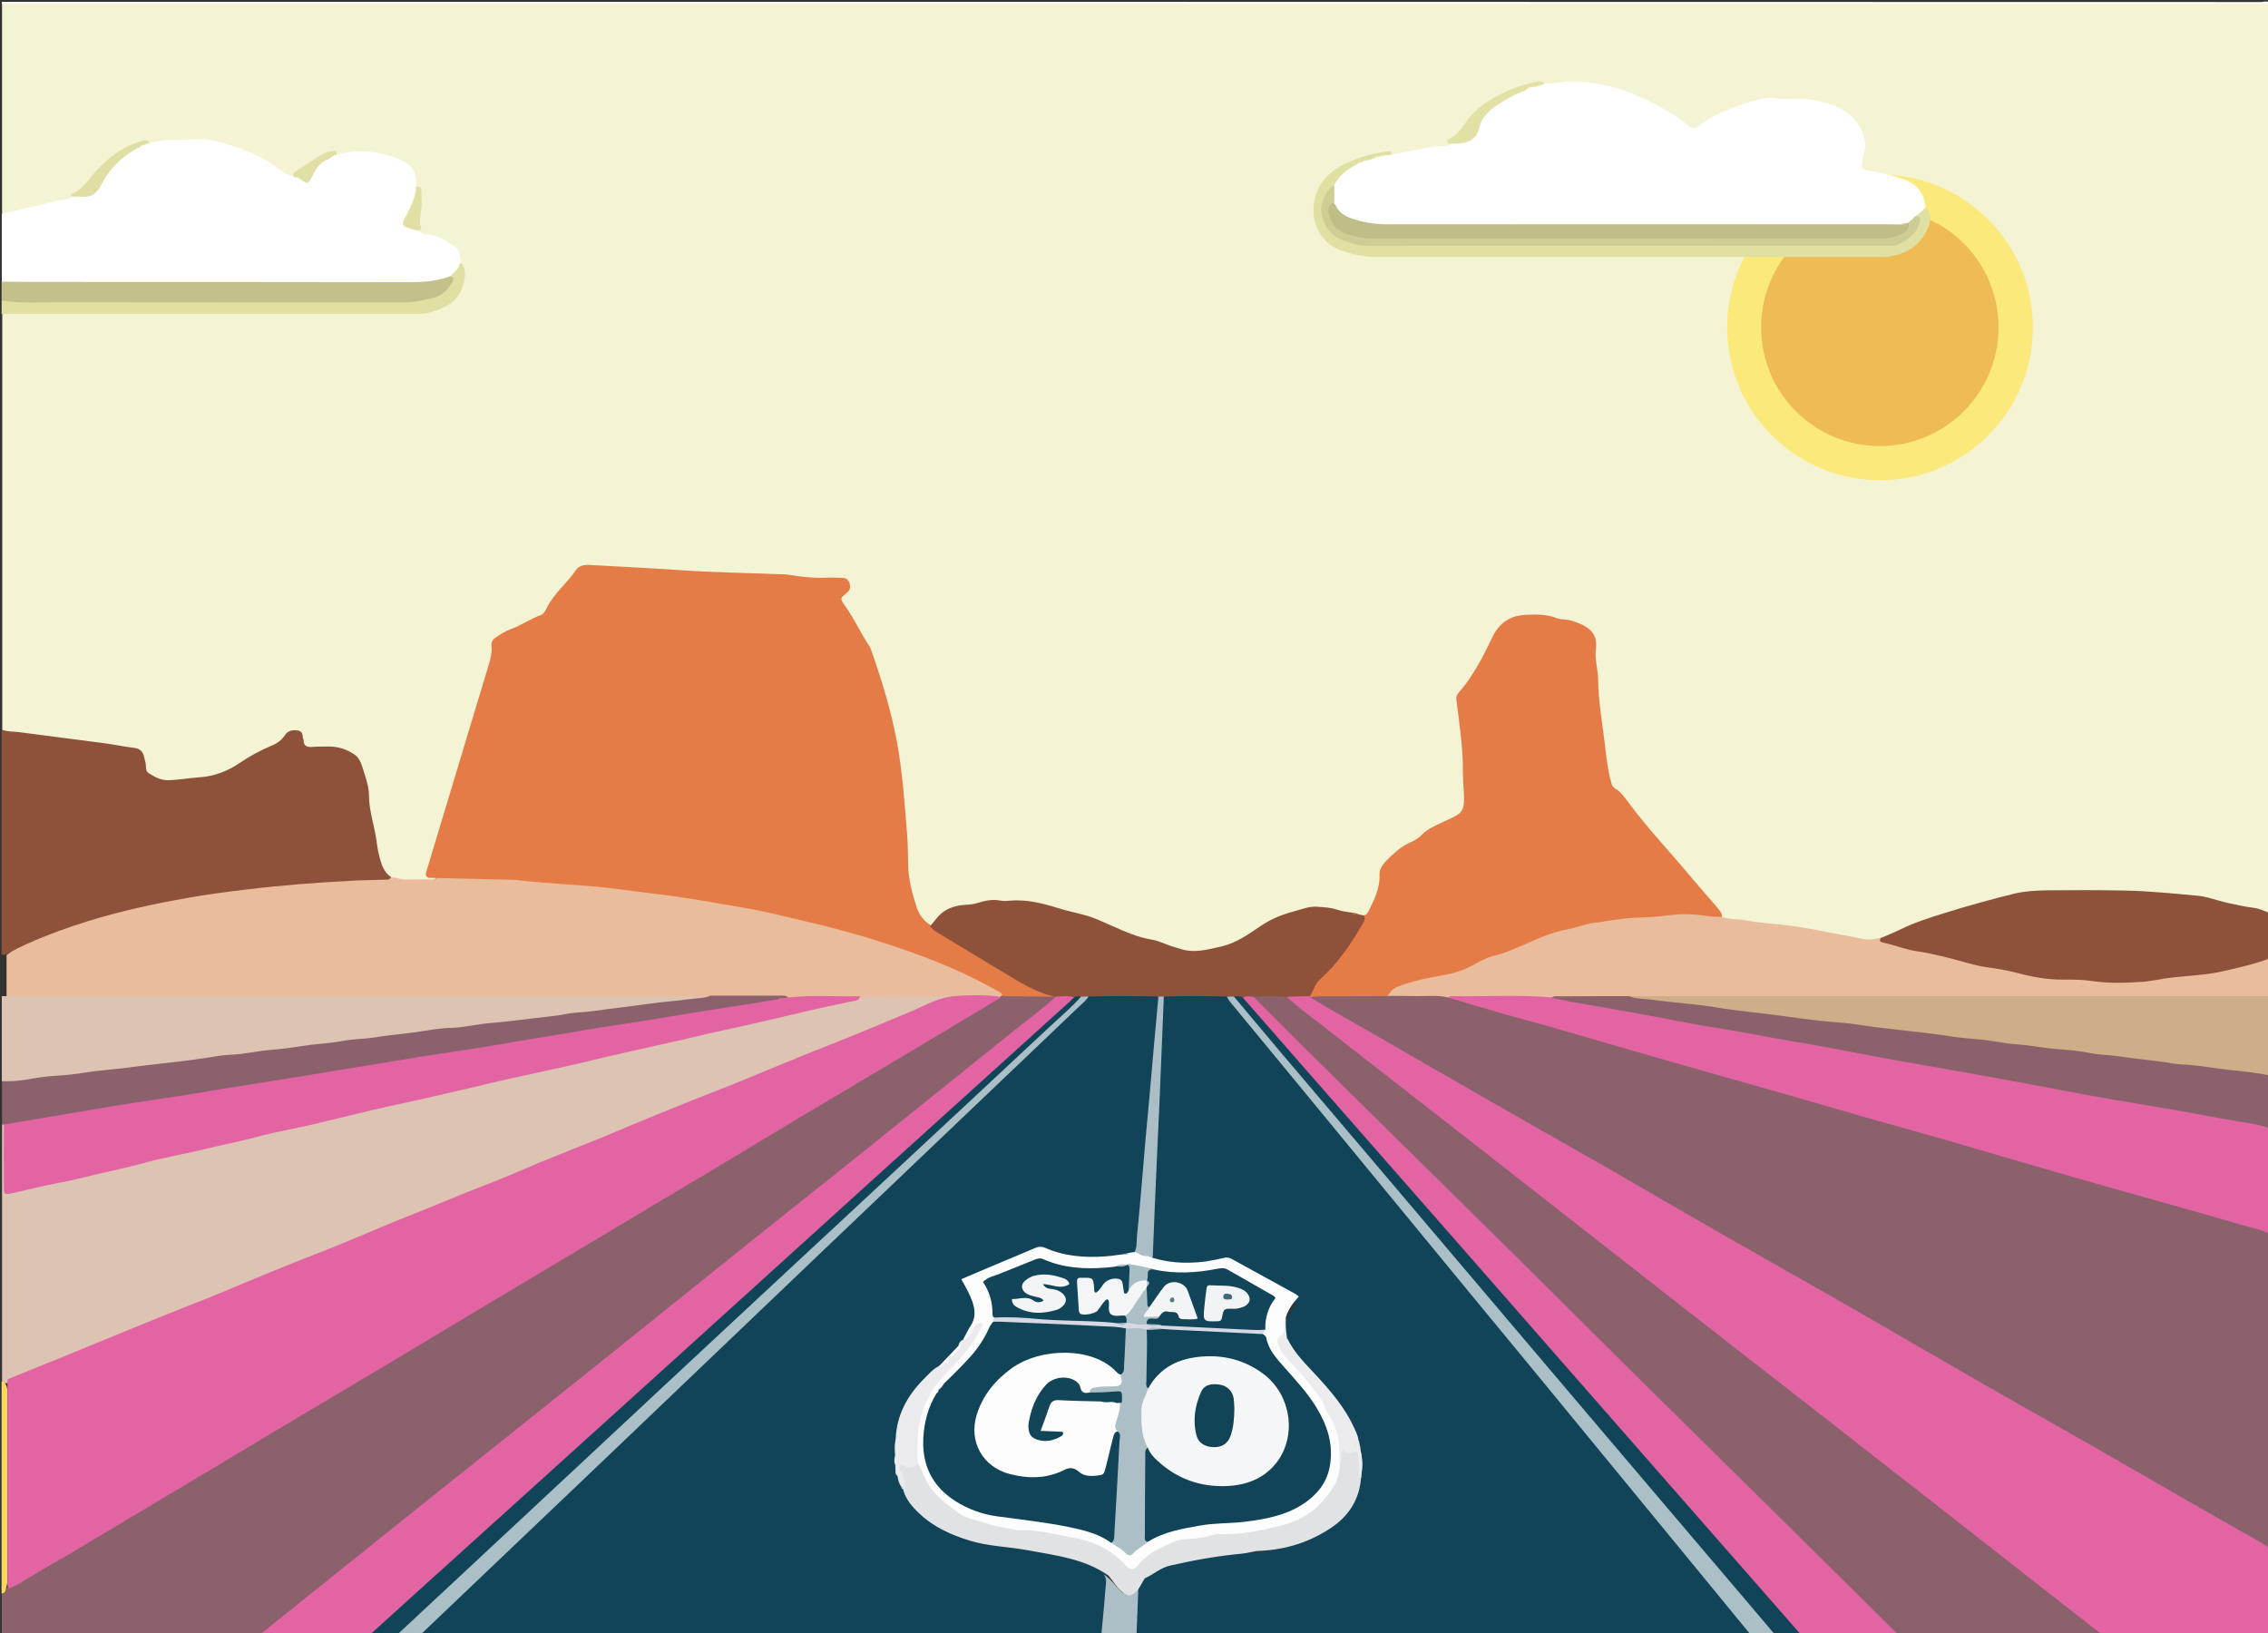 <?xml version="1.0" encoding="utf-8"?>
<!-- Generator: Adobe Illustrator 22.1.0, SVG Export Plug-In . SVG Version: 6.00 Build 0)  -->
<svg version="1.1" id="图层_1" xmlns="http://www.w3.org/2000/svg" xmlns:xlink="http://www.w3.org/1999/xlink" x="0px" y="0px"
	 viewBox="0 0 1003.2 722.4" style="enable-background:new 0 0 1003.2 722.4;" xml:space="preserve">
<rect x="0" y="0" width="1003.2" height="722.4" fill="#333333" stroke="none"/>
<style type="text/css">
	.st0{clip-path:url(#SVGID_2_);fill:#F4F3D4;}
	.st1{clip-path:url(#SVGID_2_);fill:#8B616C;}
	.st2{clip-path:url(#SVGID_2_);fill:#E264A3;}
	.st3{clip-path:url(#SVGID_2_);fill:#DDC3B1;}
	.st4{clip-path:url(#SVGID_2_);fill:#E9BC9B;}
	.st5{clip-path:url(#SVGID_2_);fill:#8E5139;}
	.st6{clip-path:url(#SVGID_2_);fill:#FFFFFF;}
	.st7{clip-path:url(#SVGID_2_);fill:#CEAE88;}
	.st8{clip-path:url(#SVGID_2_);fill:#C1C189;}
	.st9{clip-path:url(#SVGID_2_);fill:#E0E0A3;}
	.st10{clip-path:url(#SVGID_2_);fill:#FDD759;}
	.st11{clip-path:url(#SVGID_2_);fill:#E57C48;}
	.st12{clip-path:url(#SVGID_2_);fill:#EFBB54;}
	.st13{clip-path:url(#SVGID_2_);fill:#FBE97B;}
	.st14{clip-path:url(#SVGID_2_);fill:#E1E1A5;}
	.st15{clip-path:url(#SVGID_2_);fill:#DFDFA3;}
	.st16{clip-path:url(#SVGID_2_);fill:#E0E0A4;}
	.st17{clip-path:url(#SVGID_2_);fill:#E0E0A5;}
	.st18{clip-path:url(#SVGID_2_);fill:#D46629;}
	.st19{clip-path:url(#SVGID_2_);fill:#F6F6B4;}
	.st20{clip-path:url(#SVGID_2_);fill:#114458;}
	.st21{clip-path:url(#SVGID_2_);fill:#ABBFC6;}
	.st22{clip-path:url(#SVGID_2_);fill:#BEBE87;}
	.st23{clip-path:url(#SVGID_2_);fill:#CECE94;}
	.st24{clip-path:url(#SVGID_2_);fill:#ACBFC6;}
	.st25{clip-path:url(#SVGID_2_);fill:#ABBEC5;}
	.st26{clip-path:url(#SVGID_2_);fill:#E1E2E4;}
	.st27{clip-path:url(#SVGID_2_);fill:#F5F6F7;}
	.st28{clip-path:url(#SVGID_2_);fill:#FDFDFD;}
	.st29{clip-path:url(#SVGID_2_);fill:#ECECEE;}
	.st30{clip-path:url(#SVGID_2_);fill:#EBEBED;}
	.st31{clip-path:url(#SVGID_2_);fill:#124559;}
	.st32{clip-path:url(#SVGID_2_);fill:#D6D8E4;}
	.st33{clip-path:url(#SVGID_2_);fill:#A9BDC4;}
	.st34{clip-path:url(#SVGID_2_);fill:#134559;}
	.st35{clip-path:url(#SVGID_2_);fill:#F4F5F6;}
	.st36{clip-path:url(#SVGID_2_);fill:#F2F4F5;}
	.st37{clip-path:url(#SVGID_2_);fill:#F3F4F6;}
	.st38{clip-path:url(#SVGID_2_);fill:#F1F3F4;}
	.st39{clip-path:url(#SVGID_2_);fill:#124458;}
	.st40{clip-path:url(#SVGID_2_);fill:#547886;}
	.st41{clip-path:url(#SVGID_2_);fill:#406979;}
</style>
<g>
	<defs>
		<rect id="SVGID_1_" width="1003.2" height="732.3"/>
	</defs>
	<clipPath id="SVGID_2_">
		<use xlink:href="#SVGID_1_"  style="overflow:visible;"/>
	</clipPath>
	<path class="st0" d="M1004,1.7v402.1c-5.5,0.7-10.8-1.1-15.9-2.5c-17.9-4.9-36.2-5.9-54.6-6c-12.5-0.1-25-0.8-37.5,0.7
		c-10,1.1-19.5,4.7-29.1,7.4c-9.7,2.7-19.2,5.8-28.2,10.2c-2.1,1-4.3,2-6.7,2.3c-4.1,1.7-8.2,1-12.3,0.1c-17.7-4-35.7-5.5-53.5-8.1
		c-1.7-0.2-3.3-0.4-4.7-1.4c-10.9-13-21.9-26-33.2-38.6c-5.4-6-9.6-13-15.5-18.6c-2-1.9-2.3-4.7-2.7-7.3
		c-2.4-14.8-4.3-29.7-5.1-44.8c-0.2-3.8-1.1-7.5-0.9-11.2c0.2-3.7-1.5-6.4-4.7-7.6c-9.1-3.5-18.4-6.4-28.4-4
		c-3.2,0.8-5.9,2.5-7.7,5.3c-2,3-3.6,6.3-5.1,9.6c-1.6,3.4-3,7.1-5.7,9.7c-7.2,7-7.3,15.4-5.3,24.3c2.1,9.8,0.7,19.7,1.8,29.6
		c0.6,5.2-2.3,9.1-7.3,11c-8.6,3.5-15.7,9.5-23.4,14.4c-4.2,2.7-6.6,6.5-6.9,11.7c-0.2,4.8-2.4,9.1-4.8,13.2
		c-0.8,1.4-1.9,2.4-3.5,2.7c-0.9,0.2-1.8,0.1-2.7,0c-1.1-0.2-2.1-0.6-3.2-0.5c-1.1,0-2.2-0.1-3.3-0.5c-13.6-4.5-25.5,0-36.6,7.3
		c-8,5.2-16.3,8.9-25.7,10.2c-5,0.7-9.6-0.9-14.3-2.1c-13.2-3.4-25.5-9.4-38.4-13.7c-12.7-4.3-25.7-7.2-39.3-6.5
		c-6.1,0.3-12,1.8-18,3.2c-2.4,0.6-4.4,2.2-6.1,4.2c-1.2,1.4-2.3,2.8-4.3,3c-3.7-0.6-5.3-3.4-6.6-6.3c-2.7-5.9-4.5-12.2-4.6-18.5
		c-0.2-14.5-1-29-2.9-43.3c-1.9-14.7-4.9-29.3-9.6-43.5c-3.5-10.4-8.7-19.8-14.4-29.1c-1.8-2.9-2.2-5.5,0.1-8.4
		c1.6-2,0.6-3.3-1.8-3.7c-0.3,0-0.6-0.1-0.8-0.1c-11.2,0.8-22.2-1.5-33.3-1.9c-13.5-0.5-26.9-0.6-40.4-1.9
		c-11.2-1.1-22.5-1-33.7-1.8c-2.5-0.2-4.6,1.2-6,3.3c-3.5,5.2-8.3,9.4-11.4,14.9c-1.4,2.4-3.5,4-6,5c-4.3,1.9-8.4,4.4-12.7,6.3
		c-3,1.3-4.6,3.4-5,7c-0.8,8.5-4.1,16.4-6.5,24.6c-6.4,22.2-12.9,44.4-19.4,66.5c-0.9,2.9-1.5,5.9-3.2,8.6c-0.9,1.2-2,2-3.4,2.1
		c-5.5,0.3-11,1.1-16.4-0.7c-4.4-2.4-5.9-6.7-6.6-11.1c-1.3-7.9-3.7-15.7-4.2-23.8c-0.3-4.2-1.3-8.2-2.4-12.3
		c-1.7-6.6-6.1-9.6-12.6-10.3c-2.8-0.3-5.6-0.1-8.3-0.2c-2.9,0-4.9-1-6-4.1c-1.2-3.6-2.8-4-5.3-1.4c-2.7,2.8-6,4.5-9.4,6.1
		c-3.7,1.8-7.7,3.4-11,6c-9.2,7.1-20.1,7.5-30.9,8.3c-7.8,0.6-11.6-2.5-13.6-9.8c-0.9-3.2-3-4.4-6-4.9c-10.7-1.5-21.4-3.2-32.2-4.4
		c-6.6-0.7-13.2-1.9-19.8-2.6c-1.6-0.2-2.9-0.9-3.9-2.2V138.8c2.3-2.2,5.2-1.6,8-1.6c54,0,108,0,162,0c4.6,0,9.2-0.1,13.8,0
		c3.7,0.1,7.2-1,10.4-2.6c7.1-3.4,9.9-9.2,8.5-17.1c-1.7-7.8-7.3-11.2-14.6-12.6c-1.7-0.3-3.2-0.9-3.9-2.7
		c-1.5-5.1,0.2-10.1,0.1-15.2c-0.1-1.8-0.1-3.2-1.6-4.3c-0.6-8.3-6.1-11.2-13.4-13.1c-7-1.8-13.8-1.1-20.7-0.5c-2.7-2-4.9-0.2-7.2,1
		c-4.7,2.3-8.5,6-13.2,8.3c-3.1,0.4-5.2-1.6-7.5-3.1c-11.7-7.7-24.2-12.9-38.7-12.1c-5.4,0.3-10.8,0.5-16.2,1
		c-2.2-0.9-4.3-0.5-6.4,0.3c-6.7,2.6-12.4,6.8-17,12.2c-3.5,4.3-7.5,8-11.8,11.5c-9.1,3.5-18.6,4.9-28,7c-1,0.2-1.9-0.1-2.7-0.8V1.7
		c1.4-0.8,3-0.4,4.5-0.4c331.4,0,662.8,0,994.2,0C1001,1.3,1002.6,0.9,1004,1.7"/>
	<path class="st1" d="M1004,545.9v138.8c-1.7,0.8-3-0.2-4.3-1c-19.3-11.1-38.7-22.1-58-33.2c-22.1-12.7-44.2-25.4-66.3-38
		c-15.4-8.7-30.6-17.7-46-26.4c-18.5-10.6-37-21.2-55.5-31.8c-19.9-11.4-39.9-22.8-59.8-34.3c-27.6-15.9-55.4-31.7-83-47.6
		c-15.9-9.1-31.9-18.2-47.8-27.5c-1.2-0.7-2.4-1.4-3.4-2.5c-1.1-1.3-0.9-2.2,0.7-2.9c4.7-1.2,9.4-0.5,14.1-0.6
		c6.2-0.1,12.5-0.2,18.7,0.1c6.1,0.1,12.1-0.2,18.2-0.1c2.8,0.1,5.5,0,8.2,0.7c23.7,7,47.6,13.6,71.4,20.5
		c37.4,10.8,74.9,21.5,112.4,32.2c23.2,6.6,46.3,13.2,69.5,19.8c26,7.4,51.9,14.9,77.9,22.3c9.2,2.6,18.4,5.4,27.7,8
		C1000.8,543.1,1003,543.6,1004,545.9"/>
	<path class="st1" d="M0.8,741.5v-36.8c0.4-0.3,0.7-0.8,1-1.2c0.2-0.3,0.5-0.5,0.8-0.8c0.4-0.4,0.9-0.7,1.4-1
		c32.4-19.7,65-38.9,97.5-58.4c37.3-22.5,74.8-44.8,112.2-67.1c33.6-20.1,67.2-40.1,100.8-60.1c25-14.9,49.9-29.9,74.9-44.8
		c17-10.1,33.7-20.8,51-30.3c0.8-0.4,1.7-0.7,2.6-0.9c5.2-0.6,10.5-0.4,15.7-0.1c2.1,0.1,4.1,0.2,6.2-0.3c0.7-0.1,1.4,0,2,0.3
		c1.8,2.8-0.9,3.6-2.3,4.7c-14.6,11.6-29.1,23.3-43.7,35c-35.2,28.2-70.5,56.4-105.7,84.5c-32,25.6-64,51.1-95.9,76.7
		c-33.5,27-67.2,53.7-100.7,80.8c-7.9,6.4-15.9,12.7-23.8,19c-1.1,0.9-2.2,1.7-3.6,1.9c-28.5,0.1-57.1,0-85.6,0
		C3.8,742.8,2.1,742.9,0.8,741.5"/>
	<path class="st2" d="M579.3,440.9c8.7,5.5,17.7,10.3,26.6,15.5c19,11,38,21.9,57,32.8c15.5,8.9,31.1,17.7,46.7,26.6
		c17.2,9.9,34.3,19.9,51.6,29.8c21.2,12.1,42.5,24.1,63.7,36.3c16.9,9.7,33.6,19.5,50.5,29.2c17.1,9.8,34.3,19.5,51.4,29.2
		c12.3,7,24.5,14.2,36.8,21.2c12.2,7,24.3,13.9,36.5,20.8c1.3,0.8,2.6,1.6,3.9,2.4v56.8c-0.8,0.6-1.7,1-2.7,0.9
		c-15.6-0.4-31.1,0.1-46.7-0.3c-2.9-0.2-5.1-1.9-7.3-3.7c-24.9-19.5-49.9-38.9-74.7-58.4c-32.3-25.4-64.7-50.6-97.1-76
		c-26.5-20.8-53.2-41.4-79.7-62.2c-32.2-25.3-64.6-50.3-96.7-75.7c-9.1-7.2-18.4-14.1-27.3-21.4c-1.4-1.2-3.9-2.3-2-4.9
		c2.9-1.1,5.8-1.1,8.7-0.1C578.9,440.1,579.2,440.4,579.3,440.9"/>
	<path class="st3" d="M442.3,441.2l-1.7,1c-5.2,0.7-10.5,0.7-15.8,0.5c-4.6-0.2-8.8,1-12.9,2.7c-31.2,13-62.7,25.5-94,38.4
		c-34.4,14.1-68.9,28.1-103.3,42.1c-38.8,15.8-77.6,31.7-116.5,47.4c-29.9,12.1-59.9,24.2-89.8,36.6c-2,0.8-4,2.1-6.3,1.9
		c-0.4-0.1-0.8-0.4-1.1-0.7V497.4c0.5-0.3,0.9-0.2,1.3,0.2c1.2,1.7,1,3.7,1,5.6c0.1,6.4,0.1,12.8,0,19.2c-0.1,3.3,1.4,4.2,4.4,3.4
		c11.6-2.9,23.3-5.3,35-8c19.1-4.4,38.2-8.9,57.4-13.2c17.8-4,35.6-8.1,53.3-12.3c22.1-5.2,44.3-10.1,66.4-15.2
		c32.6-7.6,65.2-15,97.7-22.5c17.8-4.1,35.6-8,53.3-12.3c3.5-0.8,7.3-0.4,10.3-2.9c2-0.7,4.1-0.6,6.2-0.6c15.2,0,30.5,0,45.7,0
		c2.6,0,5.2,0.7,7.9,0.4C441.9,439.4,442.9,439.7,442.3,441.2"/>
	<path class="st4" d="M443.5,440.1c-1.3,1.2-2.9,0.7-4.4,0.7c-17.7,0-35.3,0-53,0.1c-1.3,0-2.5,0.1-3.8,0.1
		c-3.2,1.7-6.8,1.3-10.1,1.4c-7.2,0.3-14.3-0.1-21.5,0.4c-4.2-1.1-8.6-0.9-12.9-0.6c-7.2,0.5-14.5,0.3-21.7,0.2
		c-6-0.7-12-0.5-17.9-0.2c-8.4,0.4-16.7,0.3-25,0.3c-87.3,0-174.6,0-261.9,0c-2.9,0-5.9,0.6-8.4-1.7v-18.4
		c6.4-4.9,13.8-7.7,21.2-10.5c30.7-11.8,62.8-17.2,95.2-20.8c17.4-1.9,34.9-3.1,52.5-3.2c1.1,0,2.2,0.5,3.3,0.3
		c3,1.3,6.3,0.7,9.4,0.8c2.1,0.1,4.2-0.1,6.2,0c1.6,0.1,2.6-0.6,3.5-1.7c21.4,0.9,42.8,1.4,64.1,3.3c31.5,2.8,62.7,7.4,93.6,14.4
		c26.5,6,52.4,14,77.1,25.6c3.8,1.8,7.5,3.8,11,5.9C441.5,437.5,443.1,438.3,443.5,440.1"/>
	<path class="st5" d="M173,387.9c-0.7,1.6-2.1,1.1-3.3,1.2c-4.9,0.2-9.7,0.2-14.6,0.5c-15.6,0.8-31.1,2-46.6,3.9
		c-8.4,1-16.9,2.1-25.2,3.6c-14.9,2.6-29.7,5.8-44.3,10.3c-9.3,2.9-18.4,6.2-27.3,10.2c-2.5,1.1-5,2.4-7.5,3.7
		c-1.1,0.6-2.1,1.4-3.5,0.9v-99.5c2.4,1,4.9,0.8,7.4,1.1c12.8,1.7,25.7,3.3,38.5,5c4.3,0.6,8.5,1.5,12.8,2c2.6,0.3,3.9,1.8,4.4,4.2
		c0.1,0.7,0.3,1.3,0.5,2c0.5,1.7-0.2,3.9,1.5,5c2.6,1.6,5.1,3.1,8.5,3.1c4.7-0.1,9.4-1,14.1-1.3c6.4-0.5,12.1-2.6,17.4-6.2
		c4.6-3.1,9.5-5.8,14.6-7.9c2.4-1,4.3-2.5,5.7-4.6c1-1.5,2.4-2.1,4.2-2.1c2.1,0,3.6,0.4,3.6,2.9c0,0.5,0.4,1.1,0.4,1.6
		c0,2.4,1.4,3,3.5,2.9c2.6-0.2,5.3-0.2,7.9-0.2c4.2,0,8.1,1.4,11.3,3.7c2.4,1.7,3.2,5.1,4.1,8c1,3.2,2.1,6.4,2.1,9.8
		c0,7.3,2.7,14.2,3.5,21.4c0.4,3.3,1.2,6.5,2.3,9.7C169.9,384.8,171,386.7,173,387.9"/>
	<path class="st2" d="M1004,545.9c-3.6-2.2-7.9-2.7-11.8-3.9c-17.3-5.1-34.7-9.9-52.1-14.8c-13.5-3.8-27-7.7-40.5-11.6
		c-12.7-3.7-25.3-7.4-38-11.1c-12.1-3.5-24.3-6.8-36.5-10.3c-12-3.4-24-7-36-10.4c-8.8-2.5-17.6-5-26.5-7.5c-9.4-2.7-18.7-5.3-28-8
		c-7.1-2-14.2-4.1-21.2-6.1c-10.3-3-20.5-6-30.8-8.9c-6.8-1.9-13.7-3.7-20.5-5.7c-7.2-2.1-14.4-4.2-21.6-6.4
		c0.3-2.1,2.1-2.2,3.5-2.2c14,0,28-1,41.9,0.6c21.4,4.2,42.9,7.7,64.4,11.7c33,6.1,66,11.9,99,17.9c27.5,5,55,10,82.6,14.9
		c22.2,3.9,44.4,8,66.5,11.9c2.2,0.4,4.5,0.7,5.6,3V545.9z"/>
	<path class="st6" d="M0.8,94.5c8.6-2,17.3-3.9,25.8-6c1.7-0.4,3.7-0.1,5.1-1.4c1-1.1,2.5-1.4,3.8-1.3c4.5,0.4,6.8-2.2,8.7-5.7
		c3.7-6.9,9.1-12.1,16.2-15.5c0.5-0.3,1-0.5,1.6-0.7c0.3-0.1,0.7-0.2,1-0.3c0.7-0.1,1.3-0.4,2-0.5c0.3,0,0.6,0.2,0.9,0.4
		c3.2-1,6.4-1.8,9.8-1.6c5.5,0.3,11-0.9,16.5-0.1c1.6,0.2,3.3,0.4,4.9,0.9c7.5,2.4,15,4.7,21.8,8.9c2.6,1.6,4.7,3.8,7.5,5.2
		c1,0.5,1.9,1,3.1,1c0.2,0,0.3,0,0.5-0.1c0.3-0.1,0.7-0.1,1,0c0.5,0.1,1,0.2,1.5,0.5c0.5,0.2,1,0.5,1.4,0.7c2,0.8,2.8-0.6,3.5-2
		c1.9-3.8,4.9-6.3,8.6-8.1c0.5-0.3,1.1-0.5,1.6-0.6c0.4,0,0.8,0.1,1.1,0.3c9.7-2.8,19.2-1.7,28.4,2.2c5.4,2.3,7.6,6.2,6.9,12.2
		c1.4,1.5,0.7,3.1,0.3,4.7c-0.3,1.2-0.9,2.3-1.3,3.5c-0.8,2.4-2.9,4.5-2.9,6.8c0,2.9,4.4,1.8,5.4,4.3c0.9,1,2,1.5,3.3,1.5
		c4.9,0,8.5,3,12.4,5.4c2.7,1.6,2,4.6,2.7,7.1c0,0.2,0,0.4,0,0.7c0,0.4,0,0.9,0,1.3c-0.9,2.7-2.9,4.2-5.2,5.6
		c-4.1,1.9-8.4,2.6-13,2.6c-59.1,0-118.3,0-177.4,0c-2.6,0-5.4,0.4-7.5-1.7V94.5z"/>
	<path class="st4" d="M686.4,441.2c-14.6-1.3-29.3-0.3-44-0.6c-0.7,0-1.4,0.1-1.9,0.6c-4.6-1.1-9.4-0.6-14-0.6
		c-4.3-0.1-8.6-0.1-12.9-0.1c-0.3-3.4,2.3-4.5,4.7-5.6c5-2.2,10.2-3.6,15.6-4.4c6.5-0.9,12.7-2.8,18.7-5.7
		c10.2-4.8,20.7-8.9,31.3-12.6c11.4-4.1,23.4-6.9,35.8-7.5c9.8-0.5,19.7-2,29.5-1.5c4.2,0.2,8.7-0.2,12.5,2.3
		c3.4,1.5,7.1,0.8,10.6,1.6c5.5,1.1,11.2,1.4,16.8,2c5,0.6,10.1,1.4,15.1,2.4c6.8,1.3,13.5,2.6,20.3,3.9c2.5,0.5,4.9-0.1,7.4-0.6
		c7.6,2.8,15.5,4,23.4,5.8c12.9,3,25.7,6.3,38.7,8.7c6.2,1.1,12.3,2.6,18.6,2.3c7.3-0.4,14.4,1.2,21.6,1.6c10.6,0.6,21-2,31.5-2.7
		c11.6-0.9,22.8-3.4,33.9-6.5c1.5-0.4,3-0.9,4.5-0.1v16.7c-2.2,2.1-4.9,1.7-7.5,1.7c-42,0-84.1,0-126.1,0c-41.3,0-82.7,0.1-124-0.1
		c-8.5,0-17-0.7-25.4-0.1c-10.4,0.2-20.9,0.5-31.2-0.9C688.6,441,687.5,440.9,686.4,441.2"/>
	<path class="st3" d="M0.8,440.6c102.4,0,204.8,0,307.3,0c2.1,0,4.2,0,6.3,0c-0.4,2.2-2.3,2.1-3.9,2.4c-10.7,1.7-21.6,2.6-32.3,4.1
		c-17.2,2.3-34.5,4.1-51.8,6.2c-16,2-32.1,3.7-48.1,5.7c-16,2-32.1,3.8-48.1,5.8c-16.7,2.1-33.4,3.9-50.2,6
		c-15.7,1.9-31.5,3.7-47.2,5.8c-8.4,1.2-16.9,1.7-25.3,3c-2.3,0.4-4.8,0.4-6.7-1.4V440.6z"/>
	<path class="st5" d="M1004,423.9c-6.9,2.6-14.1,4.2-21.2,5.8c-7.4,1.6-14.9,1.9-22.3,2.7c-4.4,0.5-8.7,1.6-13.2,1.9
		c-7.4,0.5-14.7,0.7-22.1-0.4c-4-0.6-8-0.6-12.1-0.6c-7.3,0.1-14.4-1.2-21.4-3.1c-4.3-1.1-8.7-1.8-13.1-2.4
		c-6.1-0.9-11.8-3-17.8-4.4c-4.2-1-8.4-2-12.6-2.6c-5.1-0.7-9.9-2.7-14.9-3.8c-0.8-0.2-2.5-0.4-1.4-2.1c2.9-1.2,5.9-2.4,8.7-3.8
		c6.1-3,12.6-5.1,19.1-7.1c10.5-3.3,21-6.2,31.6-8.8c4.7-1.1,9.7-1.3,14.5-1.4c11.3-0.1,22.5-0.1,33.8,0.1
		c10.8,0.2,21.6,1.3,32.4,2.3c4.5,0.4,8.6,2.1,13,3.1c3.8,0.8,7.6,1.7,11.5,2.2c2.7,0.3,5.1,1.4,7.5,2.4V423.9z"/>
	<path class="st7" d="M720.6,440.6c30.1,0,60.1,0,90.2,0c64.4,0,128.8,0,193.3,0v35.1c-1.4,1.3-3.1,1-4.8,0.8
		c-32.6-4-65.2-8-97.8-11.9c-28.5-3.4-56.9-7-85.4-10.5c-25.3-3.1-50.6-6.1-75.8-9.2c-5.1-0.6-10.2-1.3-15.3-2
		C723.2,442.8,721.1,443.1,720.6,440.6"/>
	<path class="st1" d="M720.6,440.6c3.3,1.4,6.8,1.1,10.2,1.6c9.9,1.4,19.9,1.9,29.7,3.6c9.6,1.6,19.3,2.3,28.9,3.7
		c8.5,1.2,17,2.3,25.6,2.9c4.6,0.4,9.1,1.2,13.6,1.8c4,0.5,8,0.9,12,1.4c7.4,0.9,14.9,1.6,22.3,2.8c4,0.6,8,1,12,1.3
		c5.7,0.4,11.2,1.8,16.9,2.2c6.4,0.4,12.6,1.8,19,2.2c4.8,0.3,9.7,0.9,14.4,1.8c4,0.8,8,0.7,12,1.3c7.9,1.3,16,1.8,23.9,3.2
		c2.3,0.4,4.7,0.4,7.1,0.6c6,0.5,11.8,1.6,17.7,2.2c6.1,0.6,12.1,1.3,18.1,2.5v23.4c-5.9-2.2-12.2-2.7-18.3-3.8
		c-9-1.6-18-3.4-27.1-4.9c-15.6-2.6-31.2-5.2-46.8-8.2c-10.8-2.1-21.6-4-32.4-6c-13.9-2.6-27.9-4.9-41.8-7.4
		c-15.4-2.8-30.8-6-46.3-8.5c-10.8-1.8-21.6-4.1-32.4-5.7c-10.6-1.6-21-3.9-31.6-5.8c-10.8-2-21.6-3.8-32.4-5.7
		c-2.9-0.5-5.7-1.2-8.6-1.8c1.4-1,2.9-0.6,4.4-0.6C700.8,440.6,710.7,440.6,720.6,440.6"/>
	<path class="st1" d="M0.8,478.2c4.9,0.3,9.7-0.4,14.5-1.3c3.7-0.6,7.4-1,11.2-1.2c6.4-0.3,12.6-1.7,19-2.3c8.4-0.7,16.8-2,25.2-2.9
		c6.9-0.8,13.8-1.5,20.6-2.6c3.7-0.6,7.4-1.3,11.1-1.4c5.9-0.2,11.5-1.7,17.3-2.1c5.8-0.4,11.5-1.4,17.3-2.2
		c5.1-0.6,10.2-0.9,15.3-1.9c4.4-0.8,8.8-0.7,13.2-1.4c7.9-1.3,16-1.8,23.9-3.2c3.5-0.6,7.2-1,10.8-1.1c5.7-0.2,11.2-1.7,16.9-2.1
		c6.3-0.5,12.7-1.4,19-2.1c4.8-0.6,9.7-1,14.4-1.9c4-0.8,8-0.7,12-1.3c8.4-1.2,16.8-2.1,25.1-3.3c5.6-0.8,11.3-1.1,16.9-1.9
		c3.3-0.5,6.6-0.3,9.8-1.6c9.9,0,19.9,0,29.8,0c1.5,0,3.1-0.3,4.4,0.6c-0.6,1.2-1.7,1.4-2.8,1.8c-0.7,0.2-1.3,0.4-2,0.6
		c-17.2,3-34.4,5.6-51.5,8.4c-54.6,8.8-109.2,17.5-163.7,26.4c-36,5.8-72.1,11.5-108,17.5c-4.1,0.7-8.3,1.2-12.4,2
		c-2.1,0.4-4.4,1.1-6.4-0.4l-0.4,0l-0.4,0.1V478.2z"/>
	<path class="st8" d="M0.8,124.6c4,0,8.1,0.1,12.1,0.1c56.4,0,112.8,0,169.2,0.1c6.1,0,11.9-0.6,17.5-2.8c2.7,1.2,1.7,3.2,0.8,4.7
		c-1.9,3.4-5,5.6-8.8,6.6c-4.6,1.2-9.2,2.1-14,2.1c-55.8,0-111.7,0-167.5,0c-3.3,0-6.8,0.3-9.4-2.5V124.6z"/>
	<path class="st9" d="M0.8,132.9c8.3,1.4,16.6,0.8,25,0.8c50.8,0.1,101.7,0,152.5,0.1c4.7,0,9.1-1.1,13.5-2.1c3.4-0.7,5.8-3.2,7.7-6
		c0.8-1.1,1.6-2.4,0.1-3.7c1-1.8,3.3-2.6,3.5-4.9c0.2-0.3,0.5-0.6,0.7-0.9c0,0,0-0.1,0-0.1c2.6,2.7,2,6,1.3,9.1
		c-0.9,4-3.1,7.4-6.8,9.6c-4.3,2.5-8.7,4.1-13.8,4.1c-61.3,0-122.5,0-183.8,0V132.9z"/>
	<path class="st6" d="M1004,1.7c-1.3,0-2.5,0-3.8,0c-331.9,0-663.8,0-995.7,0c-1.3,0-2.5,0-3.8,0C1,1.4,0.4,0.8,1.3,0.8
		c1.1,0,2.2,0,3.3,0c331.9,0,663.8,0,995.7,0.1C1001.5,0.9,1003.1-0.1,1004,1.7"/>
	<path class="st10" d="M0.8,611.1c0.3,0,0.6,0,0.9,0.1c1.5,1.5,1.6,3.5,1.6,5.5c0,27.3,0,54.6,0,81.9c0,1.9-0.5,3.6-1,5.3
		c-0.3,0.7-0.9,0.8-1.6,0.9V611.1z"/>
	<path class="st11" d="M442.8,439.2c-11.7-6.8-24.1-12.3-36.9-17c-13.3-4.9-26.8-9-40.5-12.5c-8-2-16-3.8-24-5.7
		c-6.6-1.5-13.3-2.7-20-3.8c-8.1-1.4-16.2-2.8-24.3-3.9c-8.3-1.1-16.6-2.1-24.9-3.2c-14.4-1.8-28.9-2.1-43.2-3.8
		c-1.5-0.2-3.1-0.1-4.7-0.2c-10.9-0.3-21.9-0.5-32.8-0.8c-1.4,0-3,0.3-3.2-1.8c6.9-22.9,13.8-45.8,20.7-68.7
		c2.1-6.9,4.2-13.9,6.3-20.8c1.1-3.7,2.5-7.4,2.1-11.4c-0.2-1.8,0.7-2.9,2.1-3.8c2.1-1.4,4.2-2.7,6.6-3.6c4.5-1.6,8.5-4.5,13-6.1
		c1.6-0.6,2.2-2.1,2.9-3.5c3.2-6.3,8.9-10.7,12.8-16.5c1.3-1.9,3.8-2.4,6.1-2.2c13.3,0.7,26.7,1.4,40,2.3c14.6,1,29.2,1.2,43.9,1.8
		c1.3,0,2.6,0,3.8,0.2c5.9,1,11.8,1.6,17.8,1.3c2.1-0.1,4.3,0.1,6.4,0.1c1.7,0.1,2.6,1,3,2.5c0.5,1.6,0.2,3-1.2,4.1
		c-3,2.4-3.1,2.5-1,5.5c4.1,5.7,7,12.1,10.8,17.9c0.3,0.5,0.6,0.9,0.8,1.5c4.7,13.4,8.9,26.9,11.5,40.9c2.5,13.4,3.4,27,4.5,40.5
		c0.4,4.7,0.4,9.4,0.5,14.2c0.2,6.5,1.8,12.6,3.8,18.7c1.2,3.5,3.2,6.1,6.4,8c6.6,2.3,12.1,6.5,18.1,9.9
		c11.6,6.6,22.5,14.4,35.2,19.1c0.9,0.3,1.8,0.8,2.2,1.8c-1.1,0.8-2.4,0.6-3.7,0.6c-6.7,0-13.5-0.1-20.2-0.2
		C443.6,440.1,443.4,439.5,442.8,439.2"/>
	<path class="st11" d="M761.7,405.5c-2.9,0.2-5.8-0.2-8.7-0.6c-4.8-0.7-9.8-0.7-14.5-0.1c-5.4,0.8-10.8,0.9-16.2,1.2
		c-5.9,0.3-11.5,1.5-17.3,2.2c-3.8,0.5-7.5,2.1-11.3,2.8c-7.8,1.3-14.7,4.8-21.8,7.8c-3.4,1.4-6.7,3-10.5,3.8c-3.8,0.8-7.4,3-11,4.9
		c-5.4,2.9-11.3,3.7-17.1,4.8c-5.2,0.9-10.3,2.3-15.2,4.2c-2,0.8-3.3,2.4-4.5,4.1c-9.8,0-19.6,0.1-29.4,0.1c-1.6,0-3.3,0.2-4.9,0.3
		c0,0,0-0.3,0-0.3c-0.7-3.5,1.4-5.9,3.5-8c8.3-8.1,14.9-17.4,20.2-27.7c1.2-0.2,1.9-1,2.4-2.1c2.5-5,5-9.9,4.8-15.8
		c-0.1-2.9,1.6-5,3.5-6.9c2.9-2.9,6-5.7,9.9-7.5c1.8-0.8,3.6-1.7,4.9-3.1c2.9-3,6.6-4.5,10.2-6.2c8.2-3.8,9.5-3.7,8.7-14.5
		c-0.2-2.4-0.3-4.7-0.3-7.1c0.1-10.9-1.6-21.6-2.9-32.4c-0.2-1.3,0.2-2.1,1-3c6.4-7.3,10.7-15.8,14.9-24.5c2.8-5.9,7.3-9.5,14.3-9.9
		c4.9-0.3,9.7-0.4,14.4,1.5c1.1,0.4,2.2,0.4,3.3,0.5c2.4,0.2,4.6,1,6.8,1.9c4.9,2.1,7.8,5.2,7,11.2c-0.6,4.5,1,9.1,1,13.7
		c0.1,9.6,1.9,19.1,3,28.6c0.6,5.4,1.2,10.8,2.6,16c0.3,1.2,0.6,2.6,1.7,3.2c2.9,1.7,4.6,4.4,6.5,6.9c8.7,11.6,18.7,22.1,27.9,33.2
		c3.6,4.3,7.3,8.4,10.9,12.6C760.5,402.7,761.8,403.7,761.7,405.5"/>
	<path class="st12" d="M831.5,204.9c-33.1,0-60.1-26.9-60.1-60.1c0-33.1,26.9-60.1,60.1-60.1c33.1,0,60.1,26.9,60.1,60.1
		C891.6,177.9,864.6,204.9,831.5,204.9"/>
	<path class="st13" d="M831.5,92.3c29,0,52.5,23.5,52.5,52.5c0,29-23.5,52.5-52.5,52.5c-29,0-52.5-23.5-52.5-52.5
		C779,115.8,802.5,92.3,831.5,92.3 M831.5,77.2c-18.1,0-35,7-47.8,19.8C771,109.8,764,126.7,764,144.8c0,18.1,7,35,19.8,47.8
		c12.8,12.8,29.7,19.8,47.8,19.8c18.1,0,35-7,47.8-19.8c12.8-12.8,19.8-29.7,19.8-47.8c0-18.1-7-35-19.8-47.8
		C866.6,84.3,849.6,77.2,831.5,77.2"/>
	<path class="st6" d="M615.3,68.5c6.4-1.3,12.7-2.6,19.1-3.7c2.6-0.4,5.3,0.4,7.7-1.2c0.4-0.6,1-1.1,1.7-1.1
		c5.9-0.1,8.4-3.8,10.4-8.8c2.2-5.3,7-8.4,11.9-11c2.3-1.2,4.6-2.4,7.1-3.4c0.3-0.2,0.7-0.3,1.1-0.3c0.3-0.1,0.7-0.2,1-0.4
		c0.7-0.2,1.3-0.6,1.9-0.7c0.6-0.1,1.3-0.1,1.9-0.3c0.6-0.1,1.2-0.2,1.8-0.4c0.3-0.1,0.6-0.2,0.9-0.2c0.3,0,0.6,0,0.9,0
		c0.1,0,0.3,0,0.4,0c3.5,0.3,6.9-0.8,10.4-0.9c10.5-0.4,20.3,1.8,29.9,5.9c8.1,3.5,15.8,7.4,22.7,13c2.9,2.4,3.1,2.2,6,0.1
		c6.2-4.6,13.4-7.1,20.6-9.6c1.3-0.5,2.7-0.7,4-1.1c2.9-0.9,5.8-1.6,9-0.9c2.5,0.6,5.3,0.3,7.9,0.2c5.2-0.2,10.4,0.6,15.2,2.1
		c7.9,2.5,14,7.3,16,15.9c0.8,3.3-0.5,6.3-1,9.4c-0.6,3.4-0.5,3.8,3,4.4c5.3,0.9,10.6,2.1,15.7,4c5.9,2.2,8.8,6.4,9.2,12.5
		c-0.1,2.2-1.9,2.9-3.3,4.1c-0.7,0.5-1.4,1.1-2,1.8c-0.7,0.7-1.4,1.3-2.3,1.7c-0.4,0.2-0.8,0.3-1.2,0.4c-1.1,0.3-2.2,0.8-3.4,1
		c-2.2,0.4-4.4,0.3-6.7,0.3c-73,0-146,0-219,0.1c-5.7,0-11.1-1.1-16.4-2.9c-3-1-5.5-2.6-7.2-5.4c-0.3-0.4-0.5-0.9-0.7-1.4
		c-0.2-0.5-0.3-0.9-0.4-1.4c-0.1-2.5-0.5-5.1-0.1-7.7c1.6-5.2,5.4-8.2,10.1-10.3c0.5-0.3,1-0.6,1.5-0.8c0.5-0.2,1-0.4,1.5-0.6
		c0.5-0.1,0.9-0.3,1.4-0.4c0.6-0.1,1.2-0.3,1.8-0.4c0.4-0.1,0.9-0.3,1.3-0.4c0.3-0.1,0.6-0.3,0.9-0.4c0.4-0.2,0.9-0.4,1.4-0.5
		c0.5-0.1,1-0.1,1.6-0.1c1,0.1,1.7-0.5,2.6-0.7C614,67.7,614.7,67.8,615.3,68.5"/>
	<path class="st5" d="M603.2,404.9c0.8,1.2,0.4,2.2-0.3,3.4c-5.2,9.1-11.1,17.8-19,24.9c-2.3,2-2.9,5-4.5,7.4
		c-3.4,0.1-6.8,0.2-10.2,0.3c-4.5,2.4-9.3,0.9-14,1c-1.6,0.4-3.2-0.1-4.9,0.3c-1.6,0.2-3.2-0.6-4.8-0.2c-1.2,0-2.4-0.2-3.6,0.1
		c-8.8,0.1-17.7,0.4-26.5-0.2c-1,0-2.1,0-3.1,0c-9.9,0.6-19.9,0.2-29.9,0.2c-1.2-0.2-2.4-0.5-3.6-0.2c-1.4-0.2-2.8,0.3-4.2,0.2
		c-2.4-0.7-5.2,0.7-7.4-1.3c-0.5,0-0.9,0-1.4-0.1c-5.6-1.4-10.7-3.9-15.6-6.8c-12-7.1-24-14.5-36-21.7c-1.1-0.7-2-1.5-2.8-2.5
		c0.8-1,1.6-1.9,2.4-2.9c3.4-4.6,8.2-6.4,13.7-6.6c1.7-0.1,3.3-0.3,4.9-0.8c3.2-1,6.4-1.7,9.8-1.1c1.3,0.3,2.8,0.3,4.2,0.1
		c7.5-0.7,14.7,1.1,21.7,3.3c4.1,1.3,8.4,2.1,12.5,3.3c3.9,1.1,7.5,2.9,11.2,4.5c5.7,2.5,11.3,5.1,17.6,6.1c3,0.5,5.8,1.9,8.7,2.9
		c1.2,0.4,2.4,0.7,3.6,1.1c6.4,2.2,12.5,0.4,18.7-1c6.4-1.5,11.6-5.2,16.9-8.8c4.7-3.2,9.7-5.3,15.1-6.7c3.5-0.9,6.8-2.4,10.6-2
		c2.8,0.2,5.5,0.3,8.2,1.2c2.2,0.8,4.6,1,6.9,1.4c0.6,0.3,1.4,0.1,2,0.4C601.2,404.6,602.2,404.7,603.2,404.9"/>
	<path class="st9" d="M610.3,69.3l-1.7,0.1c-0.3,0.2-0.6,0.5-0.9,0.7c-0.3,0.1-0.5,0.1-0.8,0.1c-0.3,0.2-0.6,0.5-0.9,0.6
		c-0.8,0.1-1.6,0.1-2.4,0.2c-0.3,0.2-0.6,0.4-0.9,0.7c-0.5,0.1-1.1,0.1-1.6,0.2c-0.3,0.2-0.6,0.5-0.9,0.8c-4.3,2.1-7.8,5-10.1,9.2
		c-1.7,2.2-2.9,4.7-3.6,7.4c-1.6,6.2,0.9,12.2,6.7,15.1c3.6,1.8,7.4,3,11.6,3c76.7,0,153.4,0,230,0c7.7,0,13-5,13-12.1
		c1.3-1.2,2.7-2.3,4-3.5c3.1,2.8,2.2,6.2,0.9,9.2c-3.4,8.1-10.2,11.7-18.6,12.7c-0.8,0.1-1.7,0-2.5,0c-74.2,0-148.4,0-222.6,0
		c-5.6,0-11.1-1.2-16.3-3.1c-7.3-2.7-11.5-10-11.7-16.7c-0.2-9.6,4.3-16.1,12.3-20.6c6.3-3.5,13.1-5.2,20.1-6.3
		c0.9-0.1,2.5-0.6,1.9,1.5c-0.8,0-1.7,0.1-2.5,0.1C612.1,69.3,611,68.7,610.3,69.3"/>
	<path class="st14" d="M682.2,37.5c-0.3,0.1-0.6,0.1-0.8,0.1c-0.4,0.5-1.2,0.3-1.7,0.7l-2.5,0.2c-0.5,0.5-1.2,0.3-1.7,0.8l0,0
		c-0.2,0.3-0.5,0.5-0.8,0.7c-5.1,1.9-9.8,4.5-14.1,7.7c-2.8,2.1-5.4,4.9-6.2,8.5c-1.2,5.7-5.2,7.2-10.2,7.3c-0.7,0-1.4,0-2.1,0
		c-0.7-0.1-1.5,0.1-1.9-0.5c-0.5-0.8,0.3-1.2,0.9-1.5c3.1-1.6,5.1-4.2,7-7c3.3-5,7.8-8.5,13-11.4c5.6-3.1,11.5-5.6,17.8-6.8
		c1.5-0.3,3-0.8,4.3,0.5c0,0,0,0,0,0C682.8,37.1,682.5,37.3,682.2,37.5"/>
	<path class="st15" d="M61.9,65c-7.6,3.8-13.4,9.3-17.2,17c-1.8,3.5-4.5,5.5-8.7,5c-1.4-0.2-2.8,0-4.2,0c-0.3-0.3-0.5-0.9-0.1-1.1
		c5.2-2.2,7.7-7.1,11.3-10.9c5.8-6,12.2-10.8,20.5-12.8c1.3-0.3,2.2-0.3,2.5,1.2c-0.3,0.1-0.5,0.1-0.8,0.1c-0.4,0.5-1.2,0.3-1.7,0.8
		c-0.3,0-0.5,0.1-0.8,0.1C62.5,64.6,62.2,64.9,61.9,65"/>
	<path class="st16" d="M185.5,102.1c-0.9-0.2-1.9-0.3-2.8-0.6c-5.5-1.7-5.4-1.6-2.8-6.6c1.9-3.8,3.9-7.7,4.2-12.1
		c1.4-0.7,2.2,0,2.3,1.3c0.1,2.9,0.3,5.9-0.1,8.8c-0.4,2.6-1,5.2,0,7.8C186.5,101.2,185.9,101.7,185.5,102.1"/>
	<path class="st17" d="M132,78.6c-0.5-0.1-1.1-0.1-1.6-0.2c-0.3-0.2-0.6-0.4-0.9-0.7c0,0,0,0,0,0c0.1-0.7,0.4-1.3,1-1.7
		c3.7-2.4,7.3-4.8,11-7.2c1.9-1.2,4-1.9,6.2-2c1.2-0.1,1.4,0.6,1,1.6c-0.3,0.1-0.5,0.1-0.8,0.1c-0.3,0.3-0.6,0.5-0.9,0.7
		c-0.6,0.4-1.1,1-1.7,1.2c-3.9,1.3-5.7,4.5-7.4,7.9c-1.7,3.2-1.7,3.2-5.1,1C132.6,79.1,132.3,78.9,132,78.6"/>
	<path class="st18" d="M600,404.4c-0.7,0.3-1.4,0.3-2-0.4C598.8,403.8,599.5,403.8,600,404.4"/>
	<path class="st2" d="M4,702.8c-1-1.2-0.7-2.6-0.7-4c0-29.6,0-59.1,0-88.7c7.6-3.1,15.1-6.1,22.7-9.2c13.6-5.6,27.2-11.2,40.8-16.7
		c9.2-3.8,18.6-7.4,27.8-11.1c10.6-4.4,21.2-8.9,31.9-13.2c10.5-4.3,21.2-8.2,31.6-12.7c8.3-3.5,16.6-7,25-10.3
		c10.6-4.2,21-8.7,31.7-12.8c8.3-3.1,16.4-6.8,24.6-10.2c9.1-3.7,18.3-7.3,27.4-11c10.6-4.4,21.2-8.9,31.9-13.2
		c8.5-3.5,17-6.7,25.5-10.1c10.5-4.3,21-8.7,31.6-13c6.7-2.7,13.4-5.3,20.1-8c8.9-3.6,17.7-7.3,26.5-11c5.6-2.3,11.1-5.5,17-6.6
		c7.4-1.4,24.7-0.7,23.1,0.3c13-7.7-26,15.6-39,23.4c-16.6,9.9-33.2,19.7-49.8,29.6c-11.9,7.1-23.8,14.4-35.7,21.5
		c-11.3,6.8-22.7,13.5-34,20.3c-12.4,7.4-24.8,14.8-37.2,22.2c-13.7,8.2-27.4,16.4-41.2,24.6c-10.9,6.5-21.7,13-32.5,19.5
		c-16.6,9.9-33.2,19.7-49.8,29.6c-11.9,7.1-23.8,14.3-35.7,21.4c-19.2,11.5-38.4,22.9-57.6,34.4C22.4,692,15,696.5,7.6,701
		c-0.8,0.5-1.8,0.8-2.7,1.1c-0.3,0.2-0.6,0.4-0.9,0.6L4,702.8z"/>
	<path class="st2" d="M467.1,440.8c2.7-0.1,5.4-0.5,8,0.3c0.2,1.6-0.9,2.5-2,3.4c-16.7,15.3-33.6,30.5-50.4,45.8
		c-16.4,14.9-32.8,29.7-49.2,44.6c-16.2,14.7-32.4,29.3-48.7,43.9c-12.5,11.3-24.9,22.6-37.4,33.9c-13.2,11.9-26.4,23.9-39.6,35.9
		c-22.9,20.7-45.8,41.4-68.7,62.3c-9.9,9-19.9,17.9-29.8,26.8c-1.2,1.1-2.5,2.2-4,3c-0.7,0.4-1.5,0.4-2.2,0.6
		c-15.2,0-30.4,0.1-45.5,0.1c-1.7,0-3.3-0.1-5-0.1c6.5-6.1,13.7-11.4,20.6-16.9c28-22.5,56-44.9,84-67.3c24-19.2,48.1-38.3,72-57.5
		c21.8-17.5,43.6-35,65.4-52.5c17.1-13.7,34.4-27.3,51.5-41.1c21.8-17.5,43.6-35,65.4-52.5C456.8,449.3,462.2,445.3,467.1,440.8"/>
	<path class="st10" d="M2.5,703.8c0.3-0.2,0.6-0.4,0.9-0.6C3.1,703.4,2.8,703.6,2.5,703.8"/>
	<path class="st1" d="M554.5,440.9c4.9-0.3,9.7-0.3,14.6,0c5.6,5.1,11.7,9.5,17.6,14.1c22.2,17.4,44.5,34.7,66.8,52.1
		c26.1,20.4,52.1,40.8,78.2,61.2c23.9,18.7,47.8,37.3,71.7,55.9c21.8,17,43.6,34.1,65.4,51.1c22.2,17.4,44.4,34.8,66.7,52.2
		c5.8,4.5,11.7,9,17.5,13.5c-3.4,0.8-6.9,0.4-10.4,0.4c-15.4,0.2-30.8,0.1-46.3,0.3c-11.2,0.1-22.5,0.3-33.7,0.5
		c-2,0-3.9-0.1-5.4-1.6c-2.2-0.9-4-2.4-5.7-4.1c-34-34.1-68.4-67.8-102.7-101.6c-26.5-26.2-52.8-52.7-79.6-78.7
		c-24-23.2-47.3-47.2-71.2-70.5c-13.6-13.2-27.1-26.4-40.4-39.8C556.1,444.6,554,443.4,554.5,440.9"/>
	<path class="st2" d="M345.3,441.6c1.1-0.1,2.2-0.3,3.4-0.4c10.6-1.1,21.1-0.4,31.7-0.5c-0.4,2-2.2,2-3.6,2.2
		c-13.2,2.6-26.2,5.9-39.3,8.9c-5.7,1.3-11.4,2.6-17.1,3.8c-7.9,1.7-15.7,3.7-23.5,5.4c-9.2,2.1-18.4,4.1-27.6,6.2
		c-4.7,1.1-9.4,2.3-14.2,3.4c-12.7,2.9-25.5,5.5-38.2,8.5c-9.8,2.4-19.7,4.6-29.6,6.9c-9.7,2.2-19.6,4.1-29.2,6.6
		c-5.4,1.4-10.8,2.5-16.2,3.9c-9,2.3-18.2,3.7-27.2,6.1c-8.2,2.2-16.5,3.8-24.7,5.8c-8.6,2.1-17.4,3.5-25.9,5.9
		c-7.4,2-14.8,3.6-22.2,5.3c-5.1,1.2-10.2,2.6-15.4,3.5c-7.1,1.3-14.1,3.1-21.1,4.7c-3.4,0.7-3.7,0.5-3.7-2.8
		c-0.1-9.2,0-18.4,0-27.6c6.6-1.1,13.2-2.2,19.7-3.3c11.1-1.9,22.2-3.8,33.3-5.6c8-1.3,15.9-2.4,23.9-3.6c6.5-1,12.9-2.1,19.3-3.2
		c7.6-1.2,15.1-2.4,22.7-3.6c6.6-1,13.2-2.1,19.8-3.2c8.1-1.3,16.2-2.7,24.3-4c8.4-1.4,16.7-2.7,25.1-4.1c11.7-1.8,23.4-3.4,35-5.5
		c10.9-2,22-3.5,32.9-5.5c7.4-1.3,14.8-2.4,22.2-3.5c7.1-1.1,14.3-2.3,21.4-3.5c8.5-1.4,17-2.7,25.5-4c5.9-0.9,11.8-1.9,17.7-2.9
		C344.8,441.8,345,441.7,345.3,441.6"/>
	<path class="st19" d="M63.5,64.3c0.4-0.6,1-0.8,1.7-0.8C64.8,64.1,64.2,64.3,63.5,64.3"/>
	<path class="st19" d="M203.9,116.2c-0.2,0.3-0.5,0.6-0.7,0.9C203.5,116.7,203.7,116.4,203.9,116.2"/>
	<path class="st19" d="M132,78.6c0.3,0.2,0.6,0.5,0.9,0.7C132.6,79.1,132.3,78.9,132,78.6"/>
	<path class="st19" d="M129.6,77.8c0.3,0.2,0.6,0.4,0.9,0.7C130.1,78.2,129.8,78,129.6,77.8"/>
	<path class="st19" d="M147.1,69.3c0.3-0.2,0.6-0.5,0.9-0.7C147.7,68.8,147.4,69.1,147.1,69.3"/>
	<path class="st19" d="M61.9,65c0.3-0.2,0.6-0.4,0.8-0.7C62.4,64.6,62.1,64.8,61.9,65"/>
	<path class="st4" d="M345.3,441.6c-0.2,0.3-0.4,0.4-0.7,0.3C344.7,441.7,345,441.6,345.3,441.6"/>
	<path class="st20" d="M514.8,440.8c9.3-0.3,18.6-0.3,27.9,0c3.1,1.8,5.2,4.6,7.4,7.3c30.5,37.1,61,74.2,91.5,111.3
		c19.3,23.4,38.5,46.9,57.8,70.4c28.1,34.2,56.2,68.5,84.3,102.6c2.2,2.6,5.6,4.7,5.2,9c-27.8,0-55.5,0-83.3,0.1
		c-1.6-0.6-3.3-0.3-5-0.3c-64.8,0-129.6,0-194.4,0c-1.6,0-3.3,0.5-4.9-0.5c-1.3-6-0.8-12.1-0.4-18.1c0.4-5.4,0.6-10.7,0.6-16.1
		c0-2.7,0.3-5.2,1.4-7.7c2.8-3.8,6.8-5.8,11.1-6.8c8.9-2.1,17.9-3.6,27.1-4.4c11.9-1,23.9-1.1,35.3-5.4c8.6-3.3,16-7.8,20.4-16.2
		c1.4-2.7,2.4-5.6,2.8-8.7c0.1-0.6,0.2-1.3,0.4-1.9c0.9-3.4,0.8-6.7,0.1-10.1c-0.2-0.6-0.3-1.2-0.3-1.8c0-1-0.3-2-0.6-2.9
		c-3-9.8-8.7-18-15.3-25.7c-4.1-4.8-8.4-9.3-11.9-14.6c-1.2-1.9-2.3-3.8-3-6c-0.1-0.4-0.2-0.9-0.2-1.3c-0.1-2.5,0-4.9,0-7.4
		c0.1-2.8,1.8-4.9,3.3-7.1c1.3-1.8,0.9-3-0.9-4c-8.1-4.4-15.7-9.5-23.8-13.9c-2.1-1.2-4.2-1.2-6.4-0.8c-8.6,1.5-17.2,1.4-25.7-0.4
		c-2.7-0.6-5.6-0.9-6.7-4.2c-1-4.2,0.3-8.3,0.3-12.4c0-16.6,1.2-33.3,1.9-49.9c0.7-16,0.8-32.1,2.6-48.1
		C513.8,443.3,513.6,441.8,514.8,440.8"/>
	<path class="st2" d="M554.5,440.9c8.1,8.1,16.1,16.2,24.2,24.2c13.2,13.1,26.5,26.2,39.8,39.3c16.9,16.7,33.9,33.4,50.8,50.1
		c18.3,18.1,36.5,36.3,54.8,54.4c24.8,24.5,49.7,49,74.6,73.6c19,18.8,38,37.6,56.9,56.4c0.6,0.6,1.1,1.3,1.6,1.9
		c-12.9,0-25.8,0.1-38.7,0.1c-2.2,0-4.4,0.5-6.6-0.6c-2.2,0.3-3.1-1.5-4.3-2.8c-17-19.3-33.9-38.7-50.9-58.1
		c-14.6-16.6-29.2-33.3-43.7-50c-13.2-15.2-26.6-30.3-40-45.4c-10.3-11.7-20.4-23.5-30.7-35.2c-12.7-14.4-25.4-28.8-37.9-43.3
		c-11.5-13.4-23.3-26.6-35-39.8c-5.2-5.8-10.3-11.7-15.5-17.5c-1.8-2-4.2-3.8-4.2-6.9C551.2,440.4,552.9,440.7,554.5,440.9"/>
	<path class="st21" d="M501.7,739.9c0.9,1.2,2.2,1.1,3.4,1.1c2.4,0,4.7,0,7.1,0c62.7,0,125.4,0,188.1,0c1.8,0,3.6-0.4,5.4,0.4
		c-1.6,0.5-3.3,0.3-5,0.3c-64.5,0-129,0-193.5,0c-64.9,0-129.8,0-194.8,0c-46.9,0-93.9,0-140.8-0.1c-7.9,0-15.9,0-23.8,0
		c-1.5,0-3.1,0.2-4.6-0.3c0.5-0.2,1-0.4,1.4-0.6c2.3-1.5,4.8-1.3,7.3-1.2c2.8,0.1,5-0.8,7.1-2.8c24.2-22.4,48.3-45,72.5-67.5
		c18.5-17.2,36.9-34.3,55.4-51.5c18.1-16.9,36.2-33.9,54.4-50.7c18.2-17,36.5-33.9,54.8-50.9c13.8-12.8,27.5-25.6,41.2-38.5
		c12.6-11.8,25.2-23.5,38-35.1c0.8-0.8,1.8-1.4,2.8-1.7c1.1,0,2.2,0,3.3,0c0.3,2.8-1.9,4.2-3.6,5.8c-14.3,13.5-28.4,27.1-42.7,40.6
		c-14.2,13.4-28.2,26.9-42.3,40.3c-23.4,22.3-46.8,44.5-70.1,66.9c-20.5,19.7-41.1,39.3-61.6,58.9c-20.6,19.6-41.1,39.2-61.7,58.7
		c-9.4,8.9-18.8,17.6-28.1,27c2.5,0.5,4.6,0.2,6.6,0.2c97.9,0,195.8,0,293.8,0c5.3,0,11,1.3,15.1-3.7c1.5,2,3.5,2.1,5.9,2.1
		C495.7,737.6,499.2,737,501.7,739.9"/>
	<path class="st20" d="M549.7,441.2c10.9,12.5,21.8,24.9,32.7,37.4c22.1,25.2,44.2,50.4,66.3,75.6c21.4,24.4,42.7,48.8,64.1,73.2
		c25.8,29.4,51.5,58.8,77.3,88.2c7.2,8.3,14.5,16.5,21.8,24.7c0.2,1.3-0.8,1.1-1.5,1.1c-3.1,0-6.2,0-9.3,0c-2.8-0.8-4.7-2.9-6.5-5.1
		c-20.2-24.3-40.8-48.2-61.2-72.4c-17-20.2-34.1-40.4-51.3-60.5c-19.7-22.9-39.1-46-58.7-69.1c-19.5-22.9-39-45.8-58.4-68.8
		c-5.8-6.9-11.3-14.1-17.6-20.6c-1.1-1.1-2-2.3-1.5-4.1C547.2,440.5,548.5,440.6,549.7,441.2"/>
	<path class="st21" d="M545.8,440.8c7,8.3,13.9,16.6,20.9,24.9c33,38.9,66.1,77.8,99.1,116.8c27.7,32.7,55.4,65.3,83.2,98
		c16.5,19.4,33,38.8,49.4,58.2c0.8,0.9,1.7,1.8,2.6,2.7l-12.1,0c-2.9-5-6.9-9-10.5-13.4c-19.4-23.7-38.8-47.3-58.2-70.9
		c-26.1-31.8-52.2-63.6-78.4-95.3c-21.6-26.3-43.3-52.6-64.9-78.9c-11-13.3-21.9-26.6-32.9-39.9c-0.5-0.6-0.9-1.4-1.3-2.1
		C543.8,440.8,544.8,440.8,545.8,440.8"/>
	<path class="st22" d="M843.5,98.7l0.8-0.3c2,3.4-0.7,4.9-2.9,6.1c-3.1,1.7-6.5,2-10.1,2c-45.4-0.1-90.8,0-136.3,0
		c-28.7,0-57.4,0-86.1,0c-4.5,0-8.9-0.8-13.1-2c-4.1-1.2-7-4-8.6-7.9c-1-2.5-1.5-5.2,1.1-7.2c1-0.4,1.5,0,2,0.8l0,0
		c0.3,0.2,0.5,0.5,0.6,0.8c1.7,3.6,4.8,5,8.4,6.1c5.4,1.7,10.8,2.2,16.4,2.1c71.6-0.1,143.2,0,214.8,0c3.5,0,7,0,10.4,0.1
		C841.7,98.8,842.8,99.4,843.5,98.7"/>
	<path class="st23" d="M590.2,90.3c-0.3-0.3-0.6-0.5-0.8-0.8c-2.2-1.1-2.3,0.7-2.5,2c-0.4,2.9,0.4,5.5,2.1,7.8
		c0.2,0.3,0.4,0.6,0.5,1c0.1,0.1,0.2,0.3,0.3,0.4c0.2,0.3,0.5,0.5,0.8,0.8c0.1,0.1,0.3,0.2,0.4,0.3c0.3,0.2,0.7,0.3,1,0.5
		c2.9,2.1,6.3,3,9.9,3.2c0.6,0.3,1.1,0.6,1.8,0.6c2.9,0.1,5.8-0.1,8.6,0.1c0.9,0.2,1.8,0.1,2.6,0c72.1-0.1,144.1,0,216.2,0
		c3,0,5.8-0.3,8.6-1.3c3.8-1.3,6.1-3.7,6.2-7.9c0.4-0.7,1-1.3,1.8-1.6c2.2,0.6,1.7,2.3,1.3,3.7c-1.2,4.4-7.4,9.3-12.1,9.6
		c-1.1,0.1-2.2,0-3.3,0c-75.9,0-151.8,0-227.6,0.1c-4.2,0-8-1-11.8-2.4c-5.5-2.1-8.7-6.3-9.7-12.1c-0.8-4.2,2.4-10.8,5.7-12.4
		C590.2,84.7,590.2,87.5,590.2,90.3"/>
	<path class="st23" d="M601.9,106.2c-4.2,0.7-7.4-1.7-10.9-3.3c-0.3-0.3-0.6-0.6-0.8-0.8c-0.3-0.3-0.6-0.6-0.8-0.8
		c-0.3-0.3-0.5-0.6-0.8-0.8c-0.7-1.8-1.6-3.5-2.2-5.4c-0.9-3.1-0.3-5.9,2-8.6c1.2,0.9,0.9,2.1,1,3.1c-2.7,1.9-1.9,4.5-1.1,6.8
		c1.2,3.4,3.8,6,7.2,7c3.7,1.2,7.5,2.1,11.4,2.1c75.3,0,150.6,0,225.8,0c2.9,0,5.5-0.8,8.1-1.8c2.2-0.8,3.7-2.4,3.5-5.1
		c0.3-0.7,0.9-1.3,1.7-1.5c1.8,0.4,1.7,1.3,1,2.7c-2.7,5.2-7.5,6.7-12.8,7.3c-1.2,0.1-2.5,0-3.8,0l-216.8,0c-0.3,0.3-0.6,0.3-0.8,0
		c-3.3,0-6.7,0-10,0C602.5,106.7,602.2,106.5,601.9,106.2"/>
	<path class="st23" d="M843.5,98.7c-0.7,0.8-1.6,0.8-2.6,0.7C841.7,98.7,842.6,98.6,843.5,98.7"/>
	<path class="st19" d="M610.3,69.3c0.7-0.8,1.6-0.7,2.5-0.7C612.1,69.4,611.2,69.4,610.3,69.3"/>
	<path class="st19" d="M679.7,38.3c0.4-0.5,1-0.7,1.7-0.7C680.9,38.2,680.4,38.4,679.7,38.3"/>
	<path class="st19" d="M675.5,39.2c0.4-0.6,1-0.8,1.7-0.8C676.8,39.1,676.2,39.2,675.5,39.2"/>
	<path class="st19" d="M682.2,37.5c0.3-0.2,0.6-0.5,0.9-0.7C682.8,37.1,682.5,37.3,682.2,37.5"/>
	<path class="st19" d="M600.3,72.7c0.3-0.3,0.6-0.5,0.9-0.8C600.8,72.2,600.5,72.5,600.3,72.7"/>
	<path class="st19" d="M602.8,71.8c0.3-0.2,0.6-0.4,0.9-0.7C603.4,71.3,603.1,71.6,602.8,71.8"/>
	<path class="st19" d="M606.1,70.9c0.3-0.2,0.6-0.4,0.9-0.6C606.7,70.5,606.4,70.7,606.1,70.9"/>
	<path class="st19" d="M674.7,40c0.3-0.2,0.5-0.5,0.8-0.7C675.2,39.5,674.9,39.7,674.7,40"/>
	<path class="st23" d="M590.8,91.1c-0.2-0.3-0.4-0.5-0.6-0.8C590.4,90.6,590.6,90.8,590.8,91.1"/>
	<path class="st19" d="M607.8,70.1c0.3-0.2,0.6-0.5,0.9-0.7C608.4,69.7,608.1,69.9,607.8,70.1"/>
	<path class="st20" d="M486.5,735.5c-1.1,1.5,0.2,4-1.4,5c-1.6,1-3.8,0.4-5.7,0.4c-57.5,0-115.1,0-172.6,0
		c-44.7,0-89.4-0.1-134.2-0.1c-1.3,0-2.7,0-4,0c0.1-1.6,0.9-2.1,1.6-2.7c33.1-31.6,66.3-63.1,99.4-94.7
		c31.3-29.8,62.5-59.8,93.8-89.6c37.8-36.1,75.7-72.1,113.5-108.2c1.6-1.5,3.4-2.9,4.6-4.8c10.3-0.3,20.7-0.3,31,0
		c1.4,1.3,1.1,3,1,4.7c-1.6,20.7-3.6,41.3-5.3,61.9c-1.1,13.2-2.4,26.3-3.5,39.5c-0.2,2.2-0.5,4.4-1.4,6.5c-0.2,0.4-0.5,0.8-0.9,1.2
		c-0.7,0.6-1.6,1.1-2.5,1.4c-11.6,2.5-23,1.2-34.1-2.9c-2.3-0.9-4.5-1-6.9-0.1c-8.5,3.2-16.8,6.8-25.3,9.8c-3.2,1.1-4.2,2.5-2.5,5.8
		c4.3,7.9,3.4,15.2-2.7,21.9c-0.8,0.9-1.7,1.7-2.2,2.8c-3,3.4-6.3,6.4-9.6,9.5c-4.4,3.5-8.4,7.3-11.9,11.7
		c-4.5,5.8-6.6,12.5-7.5,19.7c-0.8,2.2-0.6,4.5-0.5,6.8c0.2,1,0.1,2,0,3c0,0.6-0.1,1.1-0.1,1.7c0,0.4,0,0.7,0,1.1
		c0,0.8,0,1.7,0.3,2.5c0.1,0.3,0.2,0.6,0.3,1c0.3,1.2,0.7,2.3,1.2,3.4c0.2,0.3,0.4,0.6,0.6,0.9c0.2,0.3,0.4,0.6,0.6,1
		c0.2,0.3,0.4,0.7,0.6,1.1c4.1,7.9,10.4,13.4,18.4,17.5c10.4,5.3,21.8,6.5,32.9,8.4c8.2,1.4,16.3,3.4,24.3,5.9
		c5.2,1.6,10.1,3.9,13.7,8.3c2.5,6.2,0.3,12.4,0.1,18.6c-0.2,5.4-0.9,10.8-1.5,16.2C487.9,732.9,487.9,734.5,486.5,735.5"/>
	<path class="st20" d="M478.2,440.8c-4.5,5.1-9.8,9.5-14.7,14.1c-22,20.6-44.1,41.1-66.2,61.7c-24.2,22.5-48.5,45.1-72.7,67.6
		c-20.8,19.3-41.5,38.7-62.2,58c-20.2,18.9-40.5,37.7-60.7,56.6c-14.2,13.3-28.5,26.5-42.7,39.8c-1.7,1.6-3.3,2.3-5.5,2.2
		c-2.9-0.2-5.8-0.1-8.8-0.2c4.6-5,9.9-9.3,14.9-13.9c20.1-18.3,40.4-36.5,60.5-54.7c26.8-24.2,53.5-48.4,80.3-72.6
		c27.7-25.1,55.3-50.1,83-75.2c30-27.1,59.9-54.2,89.9-81.3c0.6-0.6,1.2-1.2,1.8-1.8C476.1,440.8,477.1,440.5,478.2,440.8"/>
	<path class="st24" d="M488.2,696.4c2.8,1.7,4.7,4.5,7,6.8c1.9,1.9,2.5,2,4.2-0.1c1.4-1.8,2.9-3.6,4.8-4.9c-0.8,2.4-0.7,4.9-0.8,7.4
		c-0.4,10.2-0.8,20.5-1.2,30.7c0,1.2,0.1,2.5-0.5,3.7c-4.3-0.8-8.6-1.4-13-0.4c-1.4,0.3-2.1-0.2-2.2-1.6c-0.1-0.8-0.1-1.6-0.1-2.5
		c0.2-9.4,1.5-18.8,2.2-28.1c0.2-2.3,0.3-4.7,0.6-7C489.4,698.8,489.1,697.5,488.2,696.4"/>
	<path class="st23" d="M590.2,102c0.3,0.3,0.6,0.6,0.8,0.8C590.8,102.5,590.5,102.3,590.2,102"/>
	<path class="st23" d="M601.9,106.2c0.3,0.3,0.6,0.6,0.8,0.8C602.5,106.7,602.2,106.5,601.9,106.2"/>
	<path class="st23" d="M612.8,107c0.3,0,0.6,0,0.8,0C613.3,107.4,613.1,107.4,612.8,107"/>
	<path class="st23" d="M588.5,100.3c0.3,0.3,0.6,0.6,0.8,0.8C589.1,100.9,588.8,100.6,588.5,100.3"/>
	<path class="st23" d="M589.4,101.2l0.8,0.8L589.4,101.2z"/>
	<path class="st25" d="M501.6,554.3c1.4-2.2,1.1-4.9,1.3-7.3c1.4-14,2.5-27.9,3.7-41.9c1.3-14.1,2.6-28.2,3.8-42.3
		c0.7-7.3,1.3-14.7,2-22c0.8,0,1.6,0,2.4,0c-0.6,15.4-1.3,30.9-1.9,46.3c-0.3,7.9-0.8,15.8-1.1,23.8c-0.7,15-1.3,30-1.9,45.1
		C506.7,557.7,504.3,555.2,501.6,554.3"/>
	<path class="st26" d="M602,652.6c-0.1-3.8-0.3-7.6-0.4-11.4C602.8,645,603,648.8,602,652.6"/>
	<path class="st26" d="M601.3,639.7c-0.8-0.7-0.8-1.7-0.7-2.6C601.1,637.9,601.4,638.7,601.3,639.7"/>
	<path class="st26" d="M396.4,636.5c0,2.7,1,5.4-0.4,7.9C395.7,641.7,395.5,639.1,396.4,636.5"/>
	<path class="st26" d="M397,652.8c1.7,1.3,1.9,3.1,1.8,5C397.6,656.3,397.2,654.6,397,652.8"/>
	<path class="st26" d="M396.1,650.3c0.9,0.6,0.9,1.6,0.9,2.5C396,652.2,396,651.2,396.1,650.3"/>
	<path class="st26" d="M396,647.8c0.8,0.5,0.8,1.1,0.1,1.7C396,648.9,396,648.3,396,647.8"/>
	<path class="st26" d="M398.7,657.7c0.4,0.2,0.7,0.5,0.8,1C399,658.6,398.7,658.3,398.7,657.7"/>
	<path class="st27" d="M496.2,620.2c1.1,0.8,0.8,1.8,0.7,2.9c-0.4,3.4-2.7,6.3-2.5,9.9c-1.4,6.2-2.9,12.4-4.3,18.7
		c-0.4,1.6-1,2.4-2.8,2.3c-2.5-0.2-5-0.2-7.5-0.4c-3.6-0.2-3.6-0.3-4.5-4.1c-3.1,1.9-6.4,3.4-9.9,4.2c-10.5,2.4-20.6,1.3-29.1-5.7
		c-6.3-5.2-8.1-12.4-6.1-20.4c3.9-14.9,13.4-24.5,28.2-28.9c9.7-2.9,19.2-2.3,28.5,1.5c3.8,1.6,6.9,4.1,9.2,7.5
		c0.3,0.5,0.5,1,0.8,1.4c2.8,4.5,2.5,5.1-2.7,5.3c-3,0.1-6.1,0.3-9.1,0.4c-1.1,0.1-2.2-0.1-3,0.9c-2.1,1.8-3.5,0.5-5-1
		c-5.6-5.6-10.9-5.1-15.5,1.4c-2.2,3.1-3.7,6.5-4.5,10.2c-0.6,2.7-1.6,5.6,1,7.8c2.7,2.3,5.7,1.7,8.7,0.5c-0.9-0.8-1.9-0.3-2.8-0.4
		c-3.7-0.5-4.5-1.7-3.6-5.3c0.1-0.5,0,0.1,0.1-0.4c2.8-9.9,3.9-10.8,14.2-10.7c4.2,0,8.3,0.5,12.5,0.8c2.1,0.7,4.3,0.5,6.5,0.4
		C494.7,619.2,495.5,619.6,496.2,620.2"/>
	<path class="st24" d="M487.1,619.9c2.3-0.3,4.6-0.4,6.8,0.5C491.6,620.8,489.3,621,487.1,619.9"/>
	<path class="st28" d="M499.3,554.2c1.5-0.3,2.9-0.7,4.3,0.3c1.1,0.8,2.5,1.2,4,1.1c8.3,3,16.8,3.5,25.5,2.4c2.7-0.4,5.5-1,8.2-1.6
		c1.3-0.3,2.4-0.2,3.6,0.5c9.5,5.2,18.9,10.4,28.4,15.6c0.3,0.2,0.6,0.5,1.2,1c-2.6,2.8-4.8,5.8-5.8,9.4c-0.9,3.2,0.6,6.6-1.8,9.8
		c-1.2,1.7,1.1,4.3,2.6,6.2c4.2,5.2,9,9.8,12.9,15.2c6.6,9.3,12.2,18.9,11.3,30.9c-0.1,0.8,0,1.7,0.2,2.5
		c-0.8,10.9-7.1,18.2-15.9,23.5c-10.6,6.4-22.6,7.3-34.5,8.6c-9.6,1.1-19.4,1.3-28.4,5.6c-3.8,1.8-7.1,4.2-10.1,7.3
		c-2.7,2.8-5.3,3.2-7.7,0.7c-9.3-9.5-21.3-11.9-33.7-13.8c-8.6-1.3-17.4-1.7-25.9-4c-8.5-2.3-16.3-5.4-22.7-11.7
		c-4.6-4.5-7.7-9.8-9.7-15.9c-2-14.9,1.1-28.5,11.3-39.9c5.6-6.3,12-12,15.6-19.9c-1.2,1.5-1.9,3.4-3.6,4.4
		c-0.7,0.4-1.7,1.9-2.5-0.1c1.1-1.9,2-4,3.2-5.8c2.3-3.5,2.1-7,0.8-10.8c-1.2-3.4-3-6.5-4.9-9.9c4.8-2,9.3-4,13.9-5.9
		c5.9-2.5,11.8-4.9,17.6-7.4c1.8-0.8,3.4-1.5,5.5-0.6c8.6,3.8,17.7,4.5,27,3.8c2.8-0.2,5.5-0.7,8.3-1
		C498.1,554.6,498.8,554.7,499.3,554.2L499.3,554.2z"/>
	<path class="st26" d="M406.1,647.4c0.8,1.5,1.7,2.9,2.2,4.4c2.4,6.2,6.6,10.8,12,14.6c1.6,1.1,3,2.4,4.7,3.5
		c3.7,2.3,8.1,2.6,12.1,4.1c3.6,1.4,7.5,1.7,11.3,2.5c0.7,0.1,1.4,0.5,2,0.4c8-0.5,15.7,1.7,23.4,3c9.1,1.6,17.5,5.1,23.9,12.3
		c2.1,2.3,3.8,2.5,5.8,0c4.1-5.2,9.9-7.5,15.5-10.2c2-1,4.6-1.2,6.9-1.3c3.5-0.1,6.9-0.6,10.2-1.7c1.5-0.5,3-0.5,4.5-0.4
		c8.7,0.1,17.1-1.6,25.4-3.6c6.9-1.7,13.4-4.8,18.3-10.2c4.3-4.8,8.5-10,8.3-17.1c0.4-0.6,0.3-1.3,0.3-2c0-5.6-0.1-5.5,5.3-4.8
		c2.4,0.3,3.3,1.5,3.5,3.8c0.2,3.1-0.2,6.3,0.3,9.4c-0.8,8.8-5,15.8-12.1,20.9c-9.9,7-21,10.5-33.1,11c-2.5,0.1-4.8,1-7.4,1.2
		c-10.8,1-21.4,2.9-31.9,5.3c-4.2,1-7.3,3.9-11.1,5.6c-1.2,1.7-1.9,3.7-3.3,5.3c-2.6,2.9-4,2.9-7,0.5c-2.4-2-3.8-4.7-5.8-7
		c-10.7-7.5-23.3-8.9-35.7-11.2c-8.6-1.6-17.4-1.7-25.8-4.3c-8.1-2.5-15.9-6-22.1-11.9c-3.1-2.9-6-6.2-7.2-10.5
		c-0.4-2.5-1.1-5-2.1-7.4c-1.3-3.1-0.2-4.6,3-4.2C402.3,647.5,404.2,646.7,406.1,647.4"/>
	<path class="st29" d="M602,653.9c-1.1-0.9-0.9-2.2-1-3.5c-0.1-1.9-0.1-3.9-0.2-5.8c-0.2-2.7-0.6-3.1-3.2-2
		c-1.9,0.8-2.3-1.2-3.7-1.3c-1.5,1.8,0.5,4.4-1.3,6.2c-0.1-2.1-0.2-4.2-0.2-6.2c0-6-1.9-11.4-5.2-16.4c-0.4-0.7-0.9-1.4-1.1-2.2
		c-1.4-4.7-5-7.9-7.8-11.6c-3-4-6.6-7.4-9.9-11.2c-1.2-1.3-2.2-2.8-2.8-4.6c-0.9-2.9-1-3,1.8-5.3c0.9-0.7,0.6-1.4,0.7-2.2
		c0.1-1.6-0.6-3.3,0.7-4.8c-0.2,2.8,0,5.6,0.4,8.3c-0.2,0.2-0.5,0.5-0.1,0.8c0.4,0.4-0.2,0,0.3-0.2c3.1,6.8,8.6,11.8,13.5,17.2
		c6.3,6.9,12.2,13.9,16.1,22.5c0.8,1.8,1.7,3.5,1.9,5.5c0.6,0.8,0.2,1.8,0.7,2.6c0.1,0.5,0.2,1,0.2,1.6c0.8,3.8,0.7,7.6,0.4,11.4
		C602.2,653,602.2,653.5,602,653.9"/>
	<path class="st28" d="M569.2,591.9c-0.2,0.1-0.4,0.2-0.6,0.3c-0.2-0.5,0.1-0.7,0.5-0.9C569.3,591.5,569.3,591.7,569.2,591.9"/>
	<path class="st30" d="M406.1,647.4c-1.8,1.6-3.7,2.4-6,1c-0.6-0.3-1.3-0.7-1.9,0c-0.6,0.8-0.4,1.6,0.2,2.3c1.7,1.9,1.1,4.5,1.9,6.7
		c0.1,0.3-0.5,0.9-0.7,1.4l0,0c0-0.6-0.4-0.8-0.8-1l0,0c-0.5-1.7-0.8-3.5-1.8-5l0,0c-0.7-0.7-0.1-1.8-0.9-2.5c0-0.3,0-0.6-0.1-0.8
		c0.5-0.6,0.5-1.1-0.1-1.7c-0.4-1.1-0.4-2.2-0.1-3.4c0.9-2.6-0.3-5.3,0.4-7.9c0.4-10.5,5-19,12.2-26.3c2.1-2.1,4.1-4.5,6.8-5.9
		c3.8-2.1,5.9-5.9,9-8.7c0.1-0.1,0.2-0.1,0.2-0.1c0.2-0.3,0.2-0.4,0-0.1c-0.3,0-0.4-0.2-0.4-0.4c0.2-1.1,0.9-1.9,1.8-2.4
		c2.2,0.1,2.7-1.9,3.8-3.2c0.5-0.6,0.7-1.5,1.1-2.2c0.8-1.3,2.1-2.6,3.3-1.9c1.5,0.9-0.1,2.1-0.6,3.1c-3.8,7.7-9.7,13.8-15.6,19.8
		c-6.2,6.5-10.1,14.2-11.4,23C405.9,636.6,405.4,642,406.1,647.4"/>
	<path class="st28" d="M425.3,595c-2.3,3.4-5.3,6.2-8.2,9.1c-0.5,0.5-1.1,0.9-1.7,0.1c3-3.1,5.9-6.2,8.9-9.3
		C424.6,595,425,595,425.3,595L425.3,595z"/>
	<path class="st25" d="M499.3,554.2c-0.4,0.8-1,1-1.8,0.7C498,554.4,498.6,554.1,499.3,554.2"/>
	<path class="st20" d="M417.5,612c4.1-3.9,8.1-7.9,11.9-12.1c3.2-3.6,5.9-7.7,7.9-12.1c0.5-1.1,1.1-2.2,2-3.1c0.9-0.7,1.9-1.4,3-1.3
		c8.4,0.7,16.9,0.6,25.3,1c5.1,0.3,10.2,1.2,15.3,0.9c4.2-0.3,8.3,0.9,12.5,0.6c1.1-0.1,2.1,0.5,2.9,1.4c1.9,4.7,1.2,16.5-1.3,20.5
		c-1.5,0.7-2.4-0.3-3.3-1.1c-10.3-11-33.2-10.8-46.2-1.5c-7.3,5.3-12.8,11.9-15.5,20.7c-3.6,11.8,2.7,23,14.7,26.1
		c8.2,2.1,16.2,2.1,24-1.8c2.4-1.2,4.3-1.2,6.7,0.9c2.5,2.2,6.3,1.9,9.6,1.3c1.6-0.3,1.7-2.1,2.1-3.4c1.1-4,1.9-8.1,3-12.1
		c0.5-1.6,0.4-3.7,2.9-3.9c1.8,1.6,1.8,3.7,1.7,5.8c-0.8,13-1.5,25.9-2.2,38.9c-0.1,2-0.2,4.3-2.9,4.8c-5.5-4.1-11.9-5.6-18.5-7
		c-10.6-2.2-21.3-3.3-32-4.8c-6.7-0.9-13-3.2-18.6-6.8c-10-6.4-14.7-15.7-14.1-27.8c0.4-7.1,2.1-13.7,5.8-19.7
		c0.5-0.4,0.2-1.3,1-1.6l-0.1,0.1c0.1-0.5,0.4-0.8,0.9-0.9l-0.1,0.1c0.1-0.5,0.4-0.8,0.8-1l0,0.1C416.9,612.5,417.2,612.3,417.5,612
		"/>
	<path class="st20" d="M558.8,590.2c0.5,0.5,1.2,0.8,1.3,1.5c1,5.5,4.7,9.3,8.2,13.3c5,5.7,10.3,11.3,14.2,17.9c4.4,7.3,7,15,6,23.7
		c-0.8,7.3-4.3,12.8-9.9,17.1c-8.2,6.3-18.1,8.2-28,9.4c-6.6,0.8-13.3,0.5-19.9,1.7c-8,1.4-16.1,2.8-23.2,7.3
		c-2.4-0.4-2.4-2.5-2.5-4.2c-0.9-11.2,0.4-22.4-0.1-33.6c-0.1-1.5,0.5-3,1.7-4.1c1.8-1,2.5,0.5,3.3,1.5
		c8.2,10.1,19.1,14.2,31.6,14.1c11.3,0,21.5-5.7,25.4-16.3c3.8-10.2,0.4-23.4-8.5-30.2c-10.8-8.3-23-10.2-35.9-6
		c-4.7,1.5-8.5,4.6-11.8,8.4c-1,1.2-1.8,3-3.9,2.4c-1.4-1.2-1.7-2.9-1.5-4.6c0.6-6.9-0.2-13.8,0.8-20.6c0.2-0.5,0.5-0.9,0.9-1.2
		c2.2-1.2,4.6-0.7,6.8-0.9c9,0,18,1.1,27,1.5c4.7,0.2,9.4-0.3,14.2,0.5C556.5,589.1,557.9,588.9,558.8,590.2"/>
	<path class="st24" d="M507.7,640.3c-1.4,1-1.1,2.5-1.1,3.8c-0.1,11.6-0.2,23.2-0.2,34.8c0,1.2-0.4,2.6,1.2,3.2
		c-2,1.9-4.6,2.9-6.4,5c-1,1.2-2.4,0.9-3.3-0.1c-1.8-2-4.2-3-6.3-4.6c1.4-0.9,1.2-2.5,1.3-3.7c0.8-13.8,1.6-27.6,2.3-41.4
		c0.1-1.4,0.8-3.1-0.9-4.2c-1.8-1.7-0.7-3.6-0.2-5.4c0.7-2.5,1.7-4.9,1.1-7.6c-0.3-2.7-2.1-3-4.4-3.1c-2.9-0.1-6,0.9-8.7-0.9
		c-0.3-2.2,1.5-2.2,2.8-2.5c2.4-0.4,4.9-0.4,7.4-0.4c2.7,0,4.7-0.5,3.5-4c-0.2-0.5,0-1.1,0.3-1.5c1.4-1,1-2.5,1.1-3.8
		c0.4-5.4,0.5-10.8,0.8-16.2c3.7-2.1,6.5-1.9,9.2,0.6c0.4,7.3-0.1,14.6-0.1,22c0,1.3-0.6,2.8,0.8,3.8c0.8,0.8,0.7,1.8,0.4,2.7
		c-2.8,6.9-2.2,13.8-0.2,20.8C508.3,638.5,508.5,639.5,507.7,640.3"/>
	<path class="st31" d="M440,582.9c-0.9-0.4-1.1-1.2-1-2.1c0-5-1.4-9.6-4.2-13.8c2.1-2.1,4.9-2.6,7.4-3.6c5.1-2.1,10.3-4.1,15.4-6.2
		c1.3-0.5,2.5-0.9,4-0.2c8.8,3.9,18,4.4,27.4,3.7c1.5-0.1,3-0.3,4.6-0.5c1.6-0.8,3.5,0.2,5.1-0.8l0,0c2.7,0.5,2.2,2.8,2.4,4.5
		c0.3,2.2-1,4.3-0.9,6.5c-2.1,3.2-2.5,3.2-4.3,0.1c-2-3.4-3.9-3.7-6.8-0.9c-0.7,0.7-1.3,1.5-2,2.1c-1.9,1.5-3.3,1.3-4.1-1.1
		c-0.2-0.7-0.4-1.3-0.6-2c-0.5-1.3-1.5-1.5-2.7-1.4c-1.5,0.1-1.7,1.3-1.7,2.4c0.1,2.9,0.7,5.8,1.2,8.7c0.4,2.1,2.8,2.4,5,0.8
		c1.5-1.1,2.3-2.8,3.7-3.9c1.9-1.5,3.8-1.3,4,1.1c0.2,4.1,3.1,4.3,5.9,5c1.3,0.8,1.9,2,1.5,3.6c-0.2,0.5-0.5,0.8-1,1.1
		c-1.4,0.5-2.9,0.2-4.4,0.3c-17-1-34-1.5-51.1-2.6C441.7,583.5,440.8,583.6,440,582.9"/>
	<path class="st31" d="M510.4,561.5c9.4,2.1,18.8,1.5,28.1-0.3c1.6-0.3,3-0.5,4.4,0.3c6.8,3.9,13.7,7.8,20.5,11.7
		c0.2,0.1,0.4,0.4,0.8,0.9c-3.2,4-4.7,8.8-4.5,14c-2.2,1.7-4.8,1.3-7.2,1c-12.6-1.2-25.3-1.1-37.9-2c-2.3-0.5-4.7,0-7-0.6
		c-0.4-0.2-0.8-0.5-1-0.9c-0.6-4.1,3.3-3.1,5.1-4.6c3.7-2.7,7.3-3,10.9,0.1c1.1,1,2.6,1.3,3.9,0.5c1.4-0.9,0.5-2.3,0.1-3.4
		c-0.7-2.1-1.4-4.2-2.3-6.2c-1.9-4.1-5.9-4.7-8.9-1.4c-1.4,1.5-2.4,3.4-3.7,5c-1,1.3-1.9,2.8-3.9,2.6c-2.5-2-1.4-4.8-1.6-7.3
		c0-0.4,0-0.8,0.1-1.2c0.2-1.1,0.5-2.2,0.2-3.4c-0.1-0.4-0.1-0.8-0.1-1.2C506.9,563.1,506.6,560.1,510.4,561.5"/>
	<path class="st32" d="M513.8,586.3c12.5,0.6,25,1.2,37.5,1.8c2.8,0.1,5.6,0.4,8.3,0l-0.8,2c-12.3-0.6-24.6-1.2-36.8-1.8
		c-2.8-0.1-5.5-0.3-8.3-0.5c-2.2-0.3-4.5-0.5-6.7,0.4l0,0c-3-1.3-6.1-0.4-9.2-0.6c-3.5-0.9-7.2-0.8-10.8-1c-15-0.8-30-1.4-45-2
		c-1,0-1.9,0-2.9,0c0.2-0.6,0.5-1.2,0.7-1.8c6.4-0.4,12.8,0,19.1,0.6c10.1,0.9,20.3,0.7,30.4,1.4c1.7,0.1,3.3,0.3,5,0.5
		c1.4,0.4,2.8,0.8,4.1-0.3l-0.1,0c3-1.9,5.9-1.1,8.8,0.5l-0.1,0C509.2,587.1,511.7,585.3,513.8,586.3"/>
	<path class="st33" d="M510.4,561.5c-1.8-0.1-2.9,0.3-2.7,2.4c0.1,0.8-0.2,1.6-0.3,2.5c-2.7,1.6-5.4,3.2-8.2,4.6
		c0.1-2.8,0.3-5.5,0.4-8.3c0-1.2,0.4-2.5-0.9-3.4c0.1-0.1,0.2-0.3,0.3-0.3C502.7,559.7,506.6,560.3,510.4,561.5"/>
	<path class="st33" d="M498.6,559.3c-1.5,1.2-3.3,1-5.1,0.8C495.1,559,496.9,559.3,498.6,559.3"/>
	<path class="st30" d="M415.2,614.7c-0.1,0.7-0.2,1.3-1,1.6C414.2,615.5,414.5,614.9,415.2,614.7"/>
	<path class="st30" d="M417.5,612c-0.1,0.4-0.3,0.8-0.7,1C416.8,612.5,417,612.1,417.5,612"/>
	<path class="st30" d="M416.8,612.9c0,0.5-0.3,0.9-0.8,1C416,613.4,416.3,613.1,416.8,612.9"/>
	<path class="st30" d="M416,613.8c-0.1,0.5-0.4,0.8-0.9,0.9C415.3,614.2,415.5,613.9,416,613.8"/>
	<path class="st26" d="M599.7,639.1c-0.1,0.2-0.2,0.4-0.3,0.7c-0.4-0.2-0.4-0.6-0.4-1c0-0.2,0.2-0.4,0.3-0.7
		C599.8,638.3,599.7,638.7,599.7,639.1"/>
	<path class="st28" d="M425.3,595c0.1-0.1,0.1-0.2,0.2-0.3L425.3,595C425.3,595,425.3,595,425.3,595"/>
	<path class="st27" d="M507.7,640.3c-3-5.3-2.9-11.1-2.8-16.9c0.1-3.4,2-6.2,3-9.3c5.2-9.5,13.9-13.4,24.1-14.1
		c9.7-0.7,18.7,1.7,26.7,7.6c12.3,9.1,15.2,27.4,5.9,39.4c-5.5,7-13.2,9.9-21.9,10.3c-11.6,0.5-21.9-3.1-30.5-11
		C510.2,644.6,508.6,642.7,507.7,640.3"/>
	<path class="st24" d="M507.1,588.3c2.1-1.5,4.4-1.2,6.7-0.4C511.5,588.1,509.3,588.2,507.1,588.3"/>
	<path class="st34" d="M487.1,619.9c-6.3-0.2-12.5-0.2-18.8-0.6c-2.4-0.1-3.5,0.8-4.2,3c-1.1,3.4-2.4,6.8-3.8,10.6
		c3.5,0.1,6.6,0.3,9.7,0.4c0.5,0.9,0.1,1.6-0.5,1.9c-3.2,1.9-6.6,2.8-10.4,1.7c-2.9-0.9-4-2.4-4.2-5.5c-0.1-1.6,0.3-3.1,0.6-4.5
		c1.2-5.4,3.4-10.3,7.2-14.4c2.9-3.2,8.6-4.1,12.3-2.1c1.4,0.7,2.6,1.8,2.9,3.4c0.5,2.4,2.1,2.6,4.1,2.1c3.6,0.1,7.2-0.1,10.8-0.4
		c3.5-0.3,3.5-0.2,3.5,3.2c0,0.6-0.1,1.1-0.1,1.7c-0.8,0.1-1.5,0.1-2.3,0.2C491.7,619.5,489.3,620.8,487.1,619.9"/>
	<path class="st35" d="M499.1,571c1.7-3.4,4.4-4.9,8.2-4.6l0,0c0.4,0.9,0.5,1.8,0,2.7c0,0.2-0.1,0.5-0.2,0.7
		c-1.2,3.7-3.4,6.8-5.7,9.8c-1,1.3-1.9,2.8-3.9,2.3c-2.1-0.2-4.5,0.7-6.1-0.6c-1.6-1.3-0.5-3.9-1-5.9c-0.1-0.3-0.1-0.5-0.8-0.7
		c-1.8,1.2-2.7,3.4-4.2,5.1c-1.2,1.3-6.1,2.2-7.5,1.3c-0.5-0.3-0.6-0.9-0.7-1.4c-0.3-4.2-0.5-8.3-0.8-12.5c-0.1-1.4,0.3-2.2,1.8-2
		c0.1,0,0.3,0,0.4,0c5-0.1,5-0.1,5.4,5c0,0.5-0.2,1.1,0.7,1.6c1.7-0.9,2.4-2.7,3.6-4.1c1.6-1.9,4.9-2.7,7.1-1.8c0.9,0.4,1,1.2,1.2,2
		c0.2,1.4,0.4,2.7,0.6,4.1C498.5,572.6,498.7,571.6,499.1,571"/>
	<path class="st36" d="M473,568c-3.9,2.6-7.7,0-11.7,0c1.1,1.9,2.7,2,4.2,2.2c1.7,0.2,3.2,0.8,4.5,1.9c1.8,1.7,2,3.7,0.3,5.4
		c-0.8,0.8-1.7,1.5-2.7,1.8c-6.2,1.9-12.3,2.1-18.1-1.3c-1.1-0.7-1.9-1.6-1.9-3.4c3.3,0.1,6.5-1.6,9.8,0.8c1,0.7,2.6,0.9,4.2-0.1
		c-0.7-1.2-1.9-1.3-3-1.6c-1.6-0.4-3.3-0.7-4.7-1.6c-2.2-1.5-2.5-3.9-0.5-5.6c1.3-1.1,2.7-1.9,4.4-2.3c4.7-1.1,9.1-0.1,13.4,1.5
		C472.1,566.2,472.8,566.9,473,568"/>
	<path class="st24" d="M497.6,582c2.9-1.7,3.9-4.9,5.9-7.3c1.3-1.6,1.9-3.7,3.7-4.8c0.1,2,0.2,4,0.3,6c0.1,0.9-0.3,1.9,0.9,2.4
		c0,1.6-0.7,3.7,2.4,3c0.7-0.2,1.6,0.3,2,1.1c-0.8,1.4-2.2,0.8-3.3,0.8c-1.9-0.1-2.3,0.9-2.4,2.5c-3,0.7-5.8-0.4-8.8-0.5
		C498.3,584,498.5,582.8,497.6,582"/>
	<path class="st24" d="M498.5,585c-1.2,1.6-2.6,1.4-4.1,0.3C495.8,585.2,497.1,585.1,498.5,585"/>
	<path class="st37" d="M512.8,582.3c-2.3,0.1-4.5,0.1-6.8,0.2c-0.1-2.2,2.1-2.7,2.4-4.3c2.2-3.1,4.2-6.2,6.5-9.1
		c2.6-3.3,8.9-2.3,10.4,1.7c1.5,4,2.9,8.1,4.5,12.4c-2.4,0.7-4.6,0.2-6.7,0.3c-0.7,0-1.5-0.3-1.7-1c-0.5-2.9-2.9-1.9-4.6-2.3
		C514.8,579.6,513.8,580.9,512.8,582.3"/>
	<path class="st38" d="M546.2,578.9c-0.3,0-0.6,0-0.8,0c-4.1-0.1-4.1-0.1-4.9,3.9c-0.2,1.2-0.7,1.6-1.9,1.6
		c-6.3,0.2-6.5,0.1-5.9-6.1c0.2-2.6,0.6-5.2,0.9-7.8c0.1-0.9,0.2-2.1,1.5-2c4.8,0.3,9.7-0.3,14.3,1.8c0.7,0.3,1.4,0.8,2,1.4
		c2.2,2.4,1.7,4.9-1.3,6.3C548.9,578.4,547.6,578.9,546.2,578.9"/>
	<path class="st24" d="M513.8,586.3c-2.3,0-4.7,1-6.7-0.8C509.3,586,511.7,585.4,513.8,586.3"/>
	<path class="st33" d="M507.4,569.1c0-0.9,0-1.8,0-2.7C509.1,567.3,508.1,568.2,507.4,569.1"/>
	<path class="st39" d="M546,623.1c-0.1,4.2-0.3,8.3-1.8,12.3c-1.2,3.1-3.6,4.7-7.1,4.7c-3.9,0-6.9-1.7-7.8-5
		c-1.8-6.7-0.8-13.2,2-19.5c1.5-3.3,4.7-3.6,7.9-3.2c3.3,0.4,5.7,2.5,6.4,5.7C545.9,619.8,545.9,621.5,546,623.1"/>
	<path class="st40" d="M518.7,573.8c0.6,0.2,0.7,0.8,0.7,1.3c0,0.7-0.4,1-1.1,0.9c-0.7-0.1-0.9-0.5-0.8-1.2
		C517.7,574.3,518.1,573.9,518.7,573.8"/>
	<path class="st41" d="M543.2,574.8c-1.1-0.1-2.2,0.1-2.1-1.4c0.1-0.8,0.6-1.3,1.4-1.2c1.1,0.1,2.4,0.1,2.5,1.6
		C545,575,543.8,574.6,543.2,574.8"/>
</g>
</svg>
